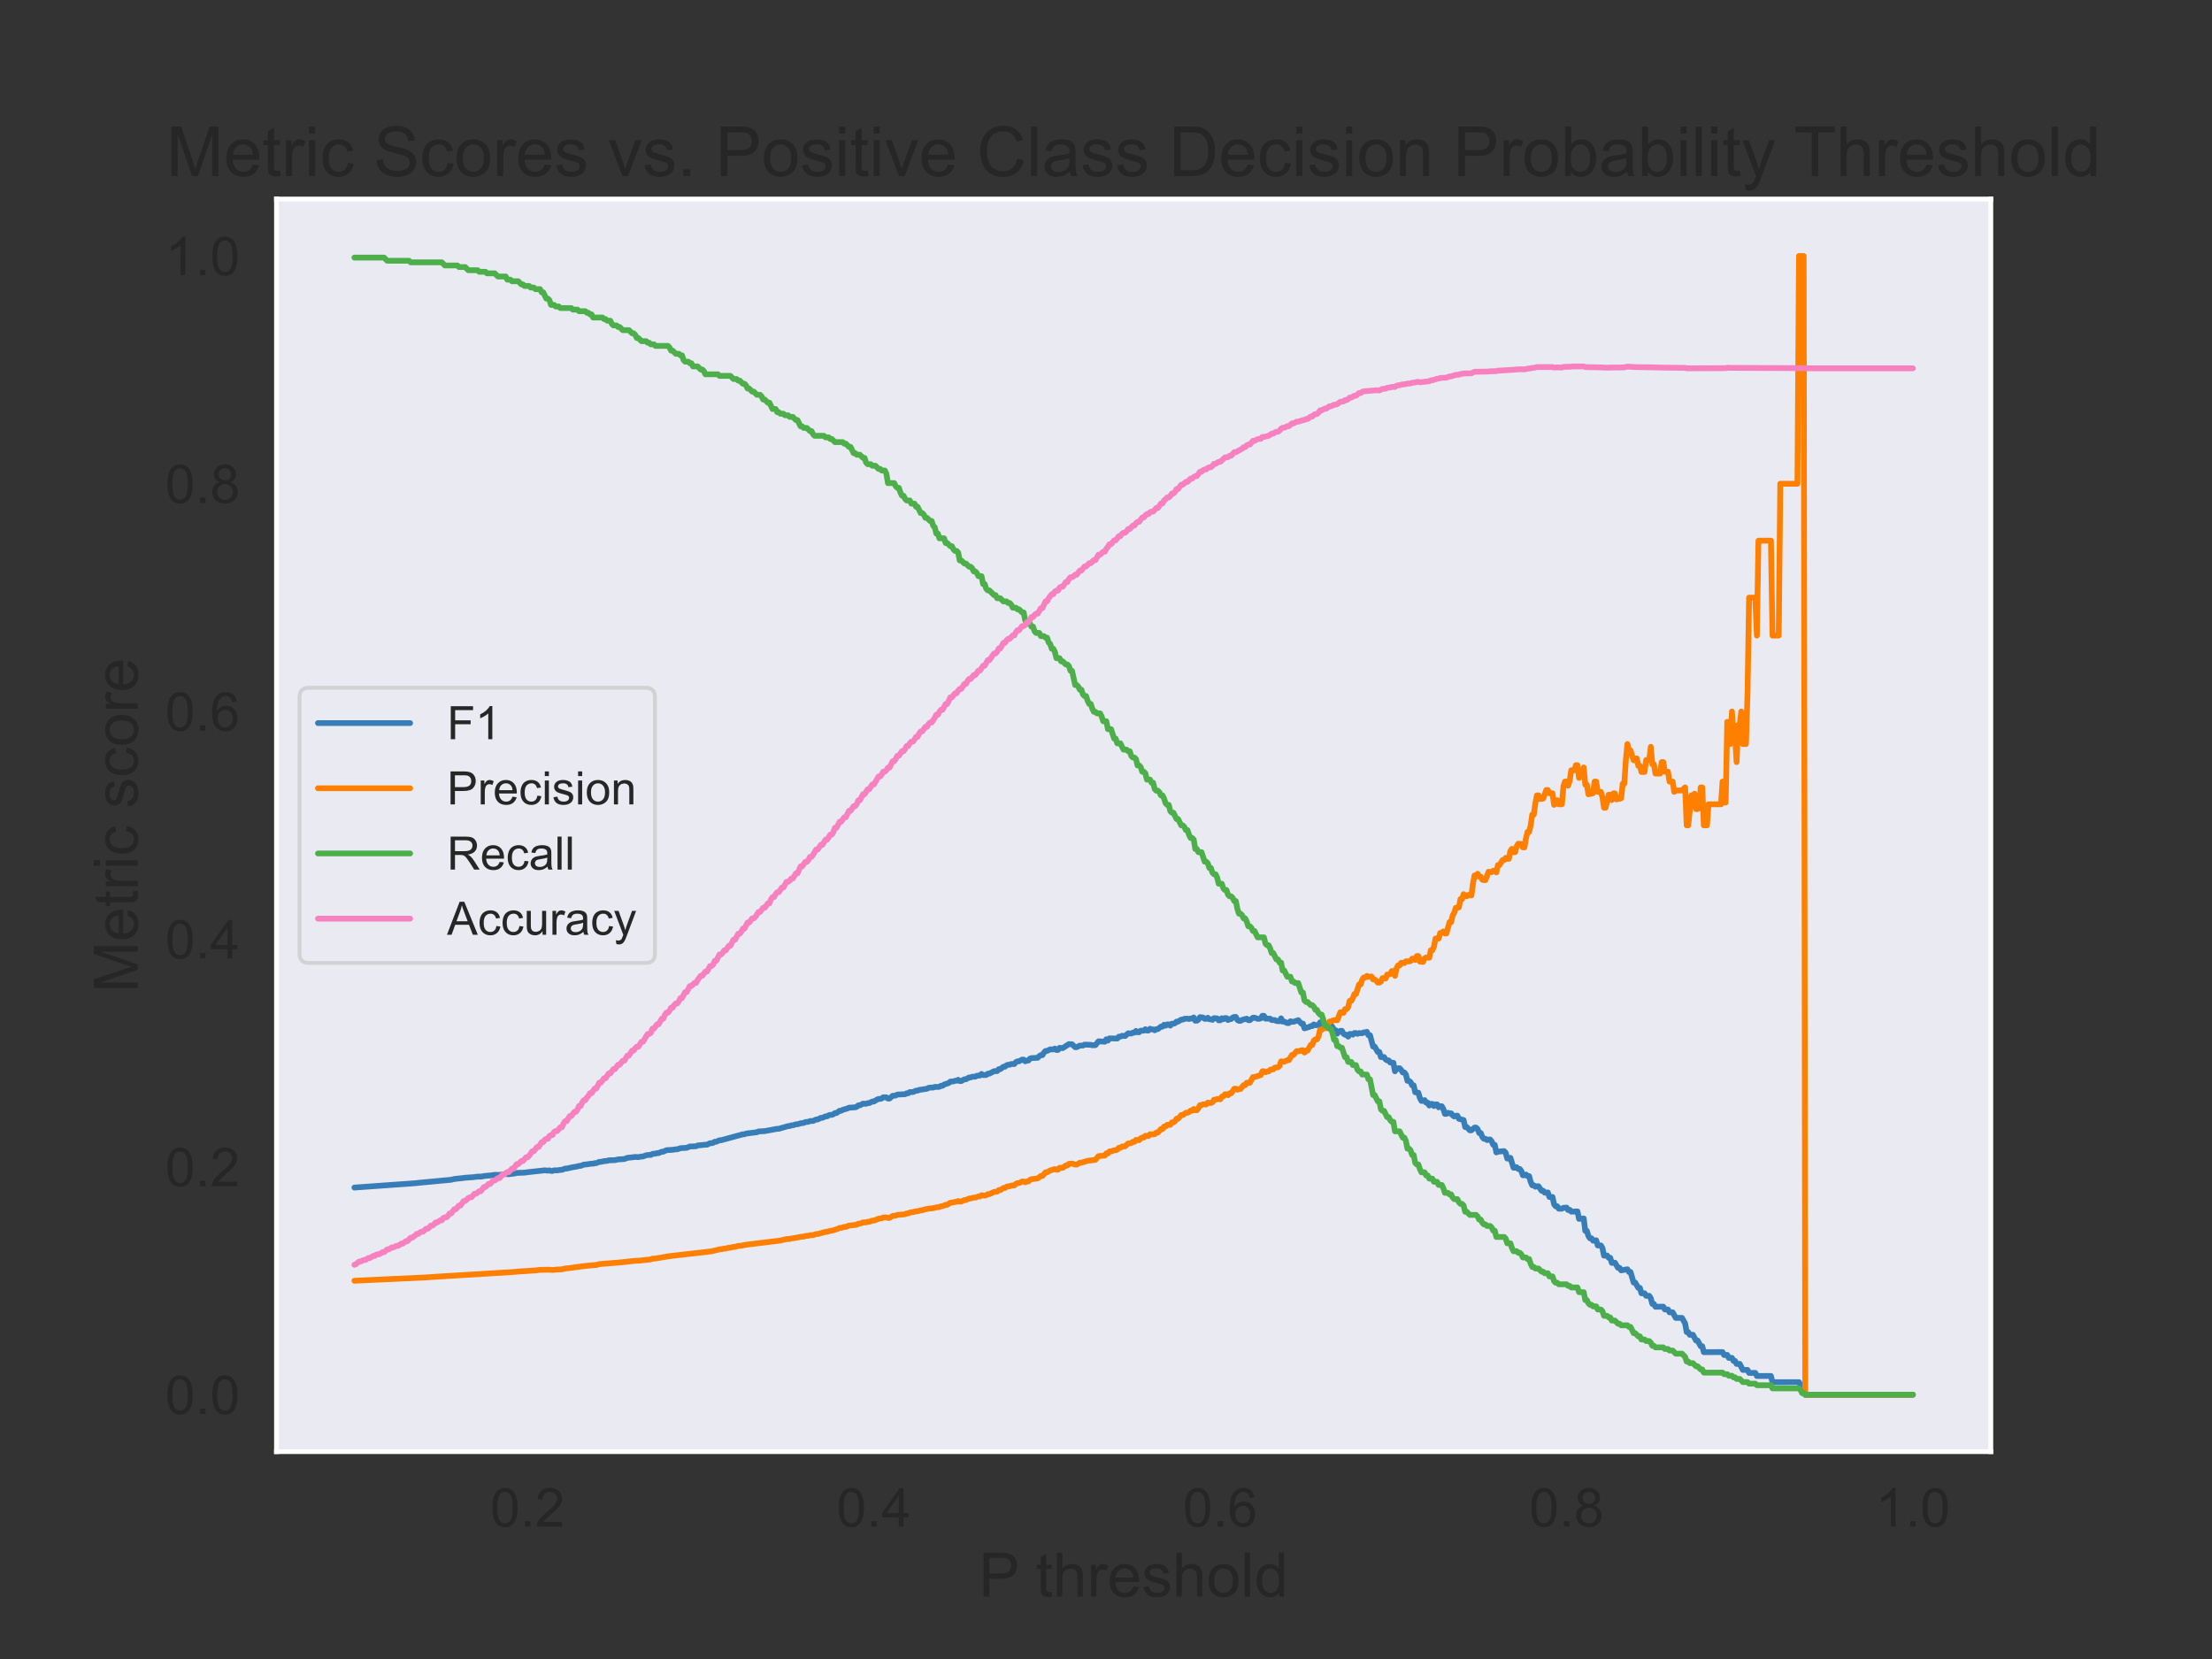 <?xml version="1.0" encoding="utf-8" standalone="no"?>
<!DOCTYPE svg PUBLIC "-//W3C//DTD SVG 1.1//EN"
  "http://www.w3.org/Graphics/SVG/1.1/DTD/svg11.dtd">
<!-- Created with matplotlib (https://matplotlib.org/) -->
<svg height="432pt" version="1.1" viewBox="0 0 576 432" width="576pt" xmlns="http://www.w3.org/2000/svg" xmlns:xlink="http://www.w3.org/1999/xlink">
 <rect x="0" y="0" width="576" height="432" fill="#333333" stroke="none"/>
 <defs>
  <style type="text/css">
*{stroke-linecap:butt;stroke-linejoin:round;}
  </style>
 </defs>
 <g id="figure_1">
  <g id="patch_1">
   <path d="M 0 432 
L 576 432 
L 576 0 
L 0 0 
z
" style="fill:none;"/>
  </g>
  <g id="axes_1">
   <g id="patch_2">
    <path d="M 72 378 
L 518.4 378 
L 518.4 51.84 
L 72 51.84 
z
" style="fill:#eaeaf2;"/>
   </g>
   <g id="matplotlib.axis_1">
    <g id="xtick_1">
     <g id="text_1">
      <!-- 0.2 -->
      <defs>
       <path d="M 4.156 35.297 
Q 4.156 48 6.766 55.734 
Q 9.375 63.484 14.516 67.672 
Q 19.672 71.875 27.484 71.875 
Q 33.25 71.875 37.594 69.547 
Q 41.938 67.234 44.766 62.859 
Q 47.609 58.5 49.219 52.219 
Q 50.828 45.953 50.828 35.297 
Q 50.828 22.703 48.234 14.969 
Q 45.656 7.234 40.5 3 
Q 35.359 -1.219 27.484 -1.219 
Q 17.141 -1.219 11.234 6.203 
Q 4.156 15.141 4.156 35.297 
z
M 13.188 35.297 
Q 13.188 17.672 17.312 11.828 
Q 21.438 6 27.484 6 
Q 33.547 6 37.672 11.859 
Q 41.797 17.719 41.797 35.297 
Q 41.797 52.984 37.672 58.781 
Q 33.547 64.594 27.391 64.594 
Q 21.344 64.594 17.719 59.469 
Q 13.188 52.938 13.188 35.297 
z
" id="ArialMT-48"/>
       <path d="M 9.078 0 
L 9.078 10.016 
L 19.094 10.016 
L 19.094 0 
z
" id="ArialMT-46"/>
       <path d="M 50.344 8.453 
L 50.344 0 
L 3.031 0 
Q 2.938 3.172 4.047 6.109 
Q 5.859 10.938 9.828 15.625 
Q 13.812 20.312 21.344 26.469 
Q 33.016 36.031 37.109 41.625 
Q 41.219 47.219 41.219 52.203 
Q 41.219 57.422 37.469 61 
Q 33.734 64.594 27.734 64.594 
Q 21.391 64.594 17.578 60.781 
Q 13.766 56.984 13.719 50.25 
L 4.688 51.172 
Q 5.609 61.281 11.656 66.578 
Q 17.719 71.875 27.938 71.875 
Q 38.234 71.875 44.234 66.156 
Q 50.25 60.453 50.25 52 
Q 50.25 47.703 48.484 43.547 
Q 46.734 39.406 42.656 34.812 
Q 38.578 30.219 29.109 22.219 
Q 21.188 15.578 18.938 13.203 
Q 16.703 10.844 15.234 8.453 
z
" id="ArialMT-50"/>
      </defs>
      <g style="fill:#262626;" transform="translate(127.652 397.521)scale(0.14 -0.14)">
       <use xlink:href="#ArialMT-48"/>
       <use x="55.615" xlink:href="#ArialMT-46"/>
       <use x="83.398" xlink:href="#ArialMT-50"/>
      </g>
     </g>
    </g>
    <g id="xtick_2">
     <g id="text_2">
      <!-- 0.4 -->
      <defs>
       <path d="M 32.328 0 
L 32.328 17.141 
L 1.266 17.141 
L 1.266 25.203 
L 33.938 71.578 
L 41.109 71.578 
L 41.109 25.203 
L 50.781 25.203 
L 50.781 17.141 
L 41.109 17.141 
L 41.109 0 
z
M 32.328 25.203 
L 32.328 57.469 
L 9.906 25.203 
z
" id="ArialMT-52"/>
      </defs>
      <g style="fill:#262626;" transform="translate(217.834 397.521)scale(0.14 -0.14)">
       <use xlink:href="#ArialMT-48"/>
       <use x="55.615" xlink:href="#ArialMT-46"/>
       <use x="83.398" xlink:href="#ArialMT-52"/>
      </g>
     </g>
    </g>
    <g id="xtick_3">
     <g id="text_3">
      <!-- 0.6 -->
      <defs>
       <path d="M 49.75 54.047 
L 41.016 53.375 
Q 39.844 58.547 37.703 60.891 
Q 34.125 64.656 28.906 64.656 
Q 24.703 64.656 21.531 62.312 
Q 17.391 59.281 14.984 53.469 
Q 12.594 47.656 12.5 36.922 
Q 15.672 41.75 20.266 44.094 
Q 24.859 46.438 29.891 46.438 
Q 38.672 46.438 44.844 39.969 
Q 51.031 33.5 51.031 23.25 
Q 51.031 16.5 48.125 10.719 
Q 45.219 4.938 40.141 1.859 
Q 35.062 -1.219 28.609 -1.219 
Q 17.625 -1.219 10.688 6.859 
Q 3.766 14.938 3.766 33.5 
Q 3.766 54.25 11.422 63.672 
Q 18.109 71.875 29.438 71.875 
Q 37.891 71.875 43.281 67.141 
Q 48.688 62.406 49.75 54.047 
z
M 13.875 23.188 
Q 13.875 18.656 15.797 14.5 
Q 17.719 10.359 21.188 8.172 
Q 24.656 6 28.469 6 
Q 34.031 6 38.031 10.484 
Q 42.047 14.984 42.047 22.703 
Q 42.047 30.125 38.078 34.391 
Q 34.125 38.672 28.125 38.672 
Q 22.172 38.672 18.016 34.391 
Q 13.875 30.125 13.875 23.188 
z
" id="ArialMT-54"/>
      </defs>
      <g style="fill:#262626;" transform="translate(308.015 397.521)scale(0.14 -0.14)">
       <use xlink:href="#ArialMT-48"/>
       <use x="55.615" xlink:href="#ArialMT-46"/>
       <use x="83.398" xlink:href="#ArialMT-54"/>
      </g>
     </g>
    </g>
    <g id="xtick_4">
     <g id="text_4">
      <!-- 0.8 -->
      <defs>
       <path d="M 17.672 38.812 
Q 12.203 40.828 9.562 44.531 
Q 6.938 48.25 6.938 53.422 
Q 6.938 61.234 12.547 66.547 
Q 18.172 71.875 27.484 71.875 
Q 36.859 71.875 42.578 66.422 
Q 48.297 60.984 48.297 53.172 
Q 48.297 48.188 45.672 44.5 
Q 43.062 40.828 37.75 38.812 
Q 44.344 36.672 47.781 31.875 
Q 51.219 27.094 51.219 20.453 
Q 51.219 11.281 44.719 5.031 
Q 38.234 -1.219 27.641 -1.219 
Q 17.047 -1.219 10.547 5.047 
Q 4.047 11.328 4.047 20.703 
Q 4.047 27.688 7.594 32.391 
Q 11.141 37.109 17.672 38.812 
z
M 15.922 53.719 
Q 15.922 48.641 19.188 45.406 
Q 22.469 42.188 27.688 42.188 
Q 32.766 42.188 36.016 45.375 
Q 39.266 48.578 39.266 53.219 
Q 39.266 58.062 35.906 61.359 
Q 32.562 64.656 27.594 64.656 
Q 22.562 64.656 19.234 61.422 
Q 15.922 58.203 15.922 53.719 
z
M 13.094 20.656 
Q 13.094 16.891 14.875 13.375 
Q 16.656 9.859 20.172 7.922 
Q 23.688 6 27.734 6 
Q 34.031 6 38.125 10.047 
Q 42.234 14.109 42.234 20.359 
Q 42.234 26.703 38.016 30.859 
Q 33.797 35.016 27.438 35.016 
Q 21.234 35.016 17.156 30.906 
Q 13.094 26.812 13.094 20.656 
z
" id="ArialMT-56"/>
      </defs>
      <g style="fill:#262626;" transform="translate(398.197 397.521)scale(0.14 -0.14)">
       <use xlink:href="#ArialMT-48"/>
       <use x="55.615" xlink:href="#ArialMT-46"/>
       <use x="83.398" xlink:href="#ArialMT-56"/>
      </g>
     </g>
    </g>
    <g id="xtick_5">
     <g id="text_5">
      <!-- 1.0 -->
      <defs>
       <path d="M 37.25 0 
L 28.469 0 
L 28.469 56 
Q 25.297 52.984 20.141 49.953 
Q 14.984 46.922 10.891 45.406 
L 10.891 53.906 
Q 18.266 57.375 23.781 62.297 
Q 29.297 67.234 31.594 71.875 
L 37.25 71.875 
z
" id="ArialMT-49"/>
      </defs>
      <g style="fill:#262626;" transform="translate(488.379 397.521)scale(0.14 -0.14)">
       <use xlink:href="#ArialMT-49"/>
       <use x="55.615" xlink:href="#ArialMT-46"/>
       <use x="83.398" xlink:href="#ArialMT-48"/>
      </g>
     </g>
    </g>
    <g id="text_6">
     <!-- P threshold -->
     <defs>
      <path d="M 7.719 0 
L 7.719 71.578 
L 34.719 71.578 
Q 41.844 71.578 45.609 70.906 
Q 50.875 70.016 54.438 67.547 
Q 58.016 65.094 60.188 60.641 
Q 62.359 56.203 62.359 50.875 
Q 62.359 41.75 56.547 35.422 
Q 50.734 29.109 35.547 29.109 
L 17.188 29.109 
L 17.188 0 
z
M 17.188 37.547 
L 35.688 37.547 
Q 44.875 37.547 48.734 40.969 
Q 52.594 44.391 52.594 50.594 
Q 52.594 55.078 50.312 58.266 
Q 48.047 61.469 44.344 62.5 
Q 41.938 63.141 35.5 63.141 
L 17.188 63.141 
z
" id="ArialMT-80"/>
      <path id="ArialMT-32"/>
      <path d="M 25.781 7.859 
L 27.047 0.094 
Q 23.344 -0.688 20.406 -0.688 
Q 15.625 -0.688 12.984 0.828 
Q 10.359 2.344 9.281 4.812 
Q 8.203 7.281 8.203 15.188 
L 8.203 45.016 
L 1.766 45.016 
L 1.766 51.859 
L 8.203 51.859 
L 8.203 64.703 
L 16.938 69.969 
L 16.938 51.859 
L 25.781 51.859 
L 25.781 45.016 
L 16.938 45.016 
L 16.938 14.703 
Q 16.938 10.938 17.406 9.859 
Q 17.875 8.797 18.922 8.156 
Q 19.969 7.516 21.922 7.516 
Q 23.391 7.516 25.781 7.859 
z
" id="ArialMT-116"/>
      <path d="M 6.594 0 
L 6.594 71.578 
L 15.375 71.578 
L 15.375 45.906 
Q 21.531 53.031 30.906 53.031 
Q 36.672 53.031 40.922 50.75 
Q 45.172 48.484 47 44.484 
Q 48.828 40.484 48.828 32.859 
L 48.828 0 
L 40.047 0 
L 40.047 32.859 
Q 40.047 39.453 37.188 42.453 
Q 34.328 45.453 29.109 45.453 
Q 25.203 45.453 21.75 43.422 
Q 18.312 41.406 16.844 37.938 
Q 15.375 34.469 15.375 28.375 
L 15.375 0 
z
" id="ArialMT-104"/>
      <path d="M 6.5 0 
L 6.5 51.859 
L 14.406 51.859 
L 14.406 44 
Q 17.438 49.516 20 51.266 
Q 22.562 53.031 25.641 53.031 
Q 30.078 53.031 34.672 50.203 
L 31.641 42.047 
Q 28.422 43.953 25.203 43.953 
Q 22.312 43.953 20.016 42.219 
Q 17.719 40.484 16.75 37.406 
Q 15.281 32.719 15.281 27.156 
L 15.281 0 
z
" id="ArialMT-114"/>
      <path d="M 42.094 16.703 
L 51.172 15.578 
Q 49.031 7.625 43.219 3.219 
Q 37.406 -1.172 28.375 -1.172 
Q 17 -1.172 10.328 5.828 
Q 3.656 12.844 3.656 25.484 
Q 3.656 38.578 10.391 45.797 
Q 17.141 53.031 27.875 53.031 
Q 38.281 53.031 44.875 45.953 
Q 51.469 38.875 51.469 26.031 
Q 51.469 25.25 51.422 23.688 
L 12.75 23.688 
Q 13.234 15.141 17.578 10.594 
Q 21.922 6.062 28.422 6.062 
Q 33.25 6.062 36.672 8.594 
Q 40.094 11.141 42.094 16.703 
z
M 13.234 30.906 
L 42.188 30.906 
Q 41.609 37.453 38.875 40.719 
Q 34.672 45.797 27.984 45.797 
Q 21.922 45.797 17.797 41.75 
Q 13.672 37.703 13.234 30.906 
z
" id="ArialMT-101"/>
      <path d="M 3.078 15.484 
L 11.766 16.844 
Q 12.5 11.625 15.844 8.844 
Q 19.188 6.062 25.203 6.062 
Q 31.25 6.062 34.172 8.516 
Q 37.109 10.984 37.109 14.312 
Q 37.109 17.281 34.516 19 
Q 32.719 20.172 25.531 21.969 
Q 15.875 24.422 12.141 26.203 
Q 8.406 27.984 6.469 31.125 
Q 4.547 34.281 4.547 38.094 
Q 4.547 41.547 6.125 44.5 
Q 7.719 47.469 10.453 49.422 
Q 12.5 50.922 16.031 51.969 
Q 19.578 53.031 23.641 53.031 
Q 29.734 53.031 34.344 51.266 
Q 38.969 49.516 41.156 46.5 
Q 43.359 43.5 44.188 38.484 
L 35.594 37.312 
Q 35.016 41.312 32.203 43.547 
Q 29.391 45.797 24.266 45.797 
Q 18.219 45.797 15.625 43.797 
Q 13.031 41.797 13.031 39.109 
Q 13.031 37.406 14.109 36.031 
Q 15.188 34.625 17.484 33.688 
Q 18.797 33.203 25.25 31.453 
Q 34.578 28.953 38.25 27.359 
Q 41.938 25.781 44.031 22.75 
Q 46.141 19.734 46.141 15.234 
Q 46.141 10.844 43.578 6.953 
Q 41.016 3.078 36.172 0.953 
Q 31.344 -1.172 25.25 -1.172 
Q 15.141 -1.172 9.844 3.031 
Q 4.547 7.234 3.078 15.484 
z
" id="ArialMT-115"/>
      <path d="M 3.328 25.922 
Q 3.328 40.328 11.328 47.266 
Q 18.016 53.031 27.641 53.031 
Q 38.328 53.031 45.109 46.016 
Q 51.906 39.016 51.906 26.656 
Q 51.906 16.656 48.906 10.906 
Q 45.906 5.172 40.156 2 
Q 34.422 -1.172 27.641 -1.172 
Q 16.75 -1.172 10.031 5.812 
Q 3.328 12.797 3.328 25.922 
z
M 12.359 25.922 
Q 12.359 15.969 16.703 11.016 
Q 21.047 6.062 27.641 6.062 
Q 34.188 6.062 38.531 11.031 
Q 42.875 16.016 42.875 26.219 
Q 42.875 35.844 38.5 40.797 
Q 34.125 45.75 27.641 45.75 
Q 21.047 45.75 16.703 40.812 
Q 12.359 35.891 12.359 25.922 
z
" id="ArialMT-111"/>
      <path d="M 6.391 0 
L 6.391 71.578 
L 15.188 71.578 
L 15.188 0 
z
" id="ArialMT-108"/>
      <path d="M 40.234 0 
L 40.234 6.547 
Q 35.297 -1.172 25.734 -1.172 
Q 19.531 -1.172 14.328 2.25 
Q 9.125 5.672 6.266 11.797 
Q 3.422 17.922 3.422 25.875 
Q 3.422 33.641 6 39.969 
Q 8.594 46.297 13.766 49.656 
Q 18.953 53.031 25.344 53.031 
Q 30.031 53.031 33.688 51.047 
Q 37.359 49.078 39.656 45.906 
L 39.656 71.578 
L 48.391 71.578 
L 48.391 0 
z
M 12.453 25.875 
Q 12.453 15.922 16.641 10.984 
Q 20.844 6.062 26.562 6.062 
Q 32.328 6.062 36.344 10.766 
Q 40.375 15.484 40.375 25.141 
Q 40.375 35.797 36.266 40.766 
Q 32.172 45.75 26.172 45.75 
Q 20.312 45.75 16.375 40.969 
Q 12.453 36.188 12.453 25.875 
z
" id="ArialMT-100"/>
     </defs>
     <g style="fill:#262626;" transform="translate(254.874 415.756)scale(0.16 -0.16)">
      <use xlink:href="#ArialMT-80"/>
      <use x="64.949" xlink:href="#ArialMT-32"/>
      <use x="92.732" xlink:href="#ArialMT-116"/>
      <use x="120.516" xlink:href="#ArialMT-104"/>
      <use x="176.131" xlink:href="#ArialMT-114"/>
      <use x="209.432" xlink:href="#ArialMT-101"/>
      <use x="265.047" xlink:href="#ArialMT-115"/>
      <use x="315.047" xlink:href="#ArialMT-104"/>
      <use x="370.662" xlink:href="#ArialMT-111"/>
      <use x="426.277" xlink:href="#ArialMT-108"/>
      <use x="448.494" xlink:href="#ArialMT-100"/>
     </g>
    </g>
   </g>
   <g id="matplotlib.axis_2">
    <g id="ytick_1">
     <g id="text_7">
      <!-- 0.0 -->
      <g style="fill:#262626;" transform="translate(43.04 368.185)scale(0.14 -0.14)">
       <use xlink:href="#ArialMT-48"/>
       <use x="55.615" xlink:href="#ArialMT-46"/>
       <use x="83.398" xlink:href="#ArialMT-48"/>
      </g>
     </g>
    </g>
    <g id="ytick_2">
     <g id="text_8">
      <!-- 0.2 -->
      <g style="fill:#262626;" transform="translate(43.04 308.883)scale(0.14 -0.14)">
       <use xlink:href="#ArialMT-48"/>
       <use x="55.615" xlink:href="#ArialMT-46"/>
       <use x="83.398" xlink:href="#ArialMT-50"/>
      </g>
     </g>
    </g>
    <g id="ytick_3">
     <g id="text_9">
      <!-- 0.4 -->
      <g style="fill:#262626;" transform="translate(43.04 249.581)scale(0.14 -0.14)">
       <use xlink:href="#ArialMT-48"/>
       <use x="55.615" xlink:href="#ArialMT-46"/>
       <use x="83.398" xlink:href="#ArialMT-52"/>
      </g>
     </g>
    </g>
    <g id="ytick_4">
     <g id="text_10">
      <!-- 0.6 -->
      <g style="fill:#262626;" transform="translate(43.04 190.28)scale(0.14 -0.14)">
       <use xlink:href="#ArialMT-48"/>
       <use x="55.615" xlink:href="#ArialMT-46"/>
       <use x="83.398" xlink:href="#ArialMT-54"/>
      </g>
     </g>
    </g>
    <g id="ytick_5">
     <g id="text_11">
      <!-- 0.8 -->
      <g style="fill:#262626;" transform="translate(43.04 130.978)scale(0.14 -0.14)">
       <use xlink:href="#ArialMT-48"/>
       <use x="55.615" xlink:href="#ArialMT-46"/>
       <use x="83.398" xlink:href="#ArialMT-56"/>
      </g>
     </g>
    </g>
    <g id="ytick_6">
     <g id="text_12">
      <!-- 1.0 -->
      <g style="fill:#262626;" transform="translate(43.04 71.676)scale(0.14 -0.14)">
       <use xlink:href="#ArialMT-49"/>
       <use x="55.615" xlink:href="#ArialMT-46"/>
       <use x="83.398" xlink:href="#ArialMT-48"/>
      </g>
     </g>
    </g>
    <g id="text_13">
     <!-- Metric score -->
     <defs>
      <path d="M 7.422 0 
L 7.422 71.578 
L 21.688 71.578 
L 38.625 20.906 
Q 40.969 13.812 42.047 10.297 
Q 43.266 14.203 45.844 21.781 
L 62.984 71.578 
L 75.734 71.578 
L 75.734 0 
L 66.609 0 
L 66.609 59.906 
L 45.797 0 
L 37.25 0 
L 16.547 60.938 
L 16.547 0 
z
" id="ArialMT-77"/>
      <path d="M 6.641 61.469 
L 6.641 71.578 
L 15.438 71.578 
L 15.438 61.469 
z
M 6.641 0 
L 6.641 51.859 
L 15.438 51.859 
L 15.438 0 
z
" id="ArialMT-105"/>
      <path d="M 40.438 19 
L 49.078 17.875 
Q 47.656 8.938 41.812 3.875 
Q 35.984 -1.172 27.484 -1.172 
Q 16.844 -1.172 10.375 5.781 
Q 3.906 12.75 3.906 25.734 
Q 3.906 34.125 6.688 40.422 
Q 9.469 46.734 15.156 49.875 
Q 20.844 53.031 27.547 53.031 
Q 35.984 53.031 41.359 48.75 
Q 46.734 44.484 48.25 36.625 
L 39.703 35.297 
Q 38.484 40.531 35.375 43.156 
Q 32.281 45.797 27.875 45.797 
Q 21.234 45.797 17.078 41.031 
Q 12.938 36.281 12.938 25.984 
Q 12.938 15.531 16.938 10.797 
Q 20.953 6.062 27.391 6.062 
Q 32.562 6.062 36.031 9.234 
Q 39.5 12.406 40.438 19 
z
" id="ArialMT-99"/>
     </defs>
     <g style="fill:#262626;" transform="translate(35.86 258.48)rotate(-90)scale(0.16 -0.16)">
      <use xlink:href="#ArialMT-77"/>
      <use x="83.301" xlink:href="#ArialMT-101"/>
      <use x="138.916" xlink:href="#ArialMT-116"/>
      <use x="166.699" xlink:href="#ArialMT-114"/>
      <use x="200" xlink:href="#ArialMT-105"/>
      <use x="222.217" xlink:href="#ArialMT-99"/>
      <use x="272.217" xlink:href="#ArialMT-32"/>
      <use x="300" xlink:href="#ArialMT-115"/>
      <use x="350" xlink:href="#ArialMT-99"/>
      <use x="400" xlink:href="#ArialMT-111"/>
      <use x="455.615" xlink:href="#ArialMT-114"/>
      <use x="488.916" xlink:href="#ArialMT-101"/>
     </g>
    </g>
   </g>
   <g id="line2d_1">
    <path clip-path="url(#pa7e5cf1559)" d="M 92.291 309.237 
L 108.134 308.106 
L 109.352 307.971 
L 117.477 307.21 
L 118.289 307.01 
L 119.102 306.914 
L 120.32 306.791 
L 121.133 306.678 
L 123.164 306.542 
L 124.383 306.382 
L 125.195 306.393 
L 126.414 306.186 
L 127.632 306.096 
L 128.851 305.926 
L 130.07 305.939 
L 131.288 305.752 
L 131.695 305.689 
L 132.507 305.765 
L 133.32 305.657 
L 134.132 305.546 
L 134.538 305.427 
L 136.569 305.353 
L 137.788 305.192 
L 141.85 304.753 
L 142.663 304.838 
L 143.069 304.757 
L 143.475 304.91 
L 143.881 304.91 
L 144.288 304.744 
L 145.1 304.762 
L 145.913 304.629 
L 146.319 304.629 
L 147.131 304.3 
L 147.537 304.3 
L 148.756 304.019 
L 150.381 303.726 
L 150.787 303.595 
L 151.193 303.595 
L 152.006 303.271 
L 152.818 303.191 
L 154.037 303.012 
L 154.443 303.027 
L 154.849 302.884 
L 155.256 302.884 
L 156.068 302.541 
L 156.474 302.541 
L 157.287 302.357 
L 158.099 302.29 
L 158.505 302.143 
L 160.13 302.098 
L 160.943 301.909 
L 162.568 301.809 
L 163.38 301.497 
L 164.193 301.417 
L 165.411 301.266 
L 166.224 301.315 
L 167.036 301.152 
L 167.442 301.152 
L 168.255 300.82 
L 169.067 300.737 
L 169.474 300.742 
L 169.88 300.474 
L 170.692 300.389 
L 171.098 300.269 
L 171.505 300.269 
L 172.317 299.905 
L 172.723 299.905 
L 173.536 299.507 
L 175.161 299.403 
L 175.973 299.274 
L 176.379 299.274 
L 177.192 298.983 
L 178.817 298.887 
L 179.629 298.546 
L 181.254 298.485 
L 181.66 298.279 
L 183.691 298.077 
L 184.098 298.077 
L 184.91 297.677 
L 185.316 297.677 
L 185.723 297.565 
L 186.129 297.306 
L 186.535 297.306 
L 187.347 296.919 
L 187.754 296.919 
L 193.441 295.368 
L 193.847 295.368 
L 194.253 295.182 
L 197.097 294.828 
L 197.503 294.629 
L 199.128 294.54 
L 202.378 293.937 
L 202.784 293.937 
L 205.221 293.229 
L 205.628 293.222 
L 206.034 293.035 
L 206.44 293.035 
L 207.252 292.764 
L 207.659 292.764 
L 208.471 292.5 
L 209.284 292.409 
L 209.69 292.188 
L 210.502 292.11 
L 210.908 291.919 
L 211.721 291.9 
L 212.533 291.508 
L 212.94 291.508 
L 213.752 291.078 
L 214.158 291.078 
L 214.971 290.689 
L 215.377 290.689 
L 215.783 290.426 
L 216.189 290.31 
L 216.596 290.31 
L 217.002 290.149 
L 217.408 289.837 
L 217.814 289.837 
L 218.627 289.246 
L 219.033 289.246 
L 219.439 289.001 
L 220.658 288.645 
L 221.064 288.441 
L 222.689 288.342 
L 223.095 288.214 
L 223.501 287.831 
L 223.908 287.831 
L 224.72 287.389 
L 225.533 287.429 
L 225.939 287.246 
L 226.345 287.246 
L 227.157 286.828 
L 227.564 286.828 
L 228.376 286.336 
L 228.782 286.161 
L 229.189 286.161 
L 229.595 286.036 
L 230.001 285.727 
L 230.813 285.749 
L 231.22 286.062 
L 231.626 286.062 
L 232.438 285.344 
L 233.251 285.278 
L 233.657 285.021 
L 235.688 284.932 
L 236.094 284.687 
L 236.501 284.687 
L 236.907 284.374 
L 237.719 284.375 
L 238.532 284.002 
L 238.938 284.002 
L 239.344 283.813 
L 241.375 283.513 
L 241.781 283.27 
L 242.594 283.181 
L 243 283.206 
L 243.406 283.017 
L 244.219 283.049 
L 244.625 282.993 
L 245.031 282.733 
L 245.438 282.733 
L 245.844 282.41 
L 247.062 282.007 
L 247.469 281.64 
L 248.281 281.589 
L 248.687 281.426 
L 249.094 281.426 
L 249.5 281.178 
L 249.906 281.501 
L 250.312 281.501 
L 251.125 281.04 
L 251.531 281.04 
L 252.343 280.571 
L 252.75 280.571 
L 253.156 280.376 
L 253.968 280.361 
L 254.374 280.12 
L 255.187 280.059 
L 255.593 279.653 
L 255.999 279.938 
L 256.812 279.924 
L 257.218 279.582 
L 257.624 279.582 
L 258.843 278.932 
L 259.655 278.911 
L 260.062 278.41 
L 260.468 278.41 
L 261.28 277.779 
L 261.686 277.779 
L 262.093 277.386 
L 262.499 277.26 
L 262.905 277.26 
L 263.311 277.058 
L 264.124 277.077 
L 264.53 276.573 
L 264.936 276.366 
L 265.343 276.366 
L 266.155 275.919 
L 266.561 275.919 
L 266.967 276.361 
L 267.374 276.17 
L 267.78 276.17 
L 268.186 275.671 
L 268.592 275.527 
L 270.217 275.448 
L 270.623 275.016 
L 271.03 274.755 
L 271.436 274.755 
L 271.842 274.092 
L 272.248 273.662 
L 272.655 273.662 
L 273.467 273.249 
L 274.279 273.271 
L 274.686 273.045 
L 275.092 273.405 
L 275.498 273.405 
L 275.904 272.849 
L 276.717 272.941 
L 278.342 271.88 
L 279.154 271.926 
L 279.967 272.683 
L 280.373 272.683 
L 281.185 272.269 
L 281.998 272.256 
L 282.404 272.02 
L 284.029 272.069 
L 284.435 272.182 
L 285.248 272.151 
L 286.06 271.154 
L 287.685 271.262 
L 288.091 270.624 
L 288.497 270.966 
L 288.904 270.385 
L 290.935 270.438 
L 291.341 269.944 
L 291.747 269.944 
L 292.153 269.72 
L 292.966 269.78 
L 293.778 269.067 
L 294.591 269.137 
L 294.997 268.889 
L 295.403 268.889 
L 295.809 268.451 
L 296.216 268.793 
L 296.622 268.793 
L 297.028 268.387 
L 297.84 268.378 
L 298.247 268.002 
L 298.653 268.35 
L 299.059 268.35 
L 299.465 267.881 
L 299.872 268.056 
L 300.278 268.056 
L 300.684 268.292 
L 301.09 267.983 
L 301.496 267.983 
L 302.309 267.323 
L 302.715 267.323 
L 303.121 266.844 
L 303.528 267.072 
L 303.934 266.745 
L 304.34 266.745 
L 304.746 267.066 
L 305.152 266.564 
L 305.559 266.564 
L 305.965 266.447 
L 306.371 266.024 
L 306.777 266.024 
L 307.59 265.511 
L 307.996 265.511 
L 308.402 265.29 
L 309.215 265.25 
L 309.621 265.349 
L 310.027 265.217 
L 310.433 265.217 
L 310.84 264.943 
L 311.246 265.792 
L 311.652 265.792 
L 312.058 265.521 
L 312.465 264.862 
L 313.277 264.962 
L 313.683 265.303 
L 314.089 265.303 
L 314.496 265.018 
L 314.902 265.411 
L 315.308 265.411 
L 315.714 265.567 
L 316.121 265.13 
L 316.933 265.185 
L 317.339 265.692 
L 317.745 265.692 
L 318.152 265.145 
L 318.558 265.404 
L 318.964 265.104 
L 319.37 265.104 
L 319.777 265.62 
L 320.183 265.37 
L 320.589 265.37 
L 320.995 264.962 
L 321.401 264.81 
L 321.808 264.81 
L 322.214 265.605 
L 322.62 265.828 
L 323.026 265.828 
L 323.433 265.569 
L 324.651 265.263 
L 325.057 265.652 
L 325.464 265.652 
L 326.276 265.006 
L 326.682 265.006 
L 327.495 265.294 
L 327.901 265.294 
L 328.307 265.183 
L 328.714 264.508 
L 329.12 264.508 
L 329.526 265.251 
L 330.745 265.261 
L 331.151 265.616 
L 331.963 265.625 
L 332.37 265.866 
L 333.182 265.935 
L 333.588 265.173 
L 333.994 266.024 
L 334.401 266.024 
L 335.213 266.407 
L 335.619 266.407 
L 336.026 265.928 
L 336.432 266.068 
L 336.838 266.068 
L 338.057 265.646 
L 338.869 266.549 
L 339.275 266.549 
L 339.682 267.773 
L 340.9 267.427 
L 341.306 267.188 
L 341.713 267.188 
L 342.119 266.755 
L 342.525 266.967 
L 343.338 266.923 
L 343.744 266.216 
L 344.15 266.216 
L 344.556 266.637 
L 344.962 267.408 
L 345.369 267.408 
L 345.775 267.087 
L 346.181 266.965 
L 346.587 266.965 
L 346.994 267.473 
L 347.4 268.275 
L 347.806 268.275 
L 348.212 269.159 
L 348.619 268.617 
L 349.025 268.429 
L 349.431 268.429 
L 349.837 269.175 
L 350.243 269.448 
L 350.65 269.448 
L 351.056 269.935 
L 351.462 269.235 
L 351.868 269.235 
L 352.275 269.422 
L 352.681 268.995 
L 353.087 268.995 
L 353.493 269.204 
L 353.899 269.008 
L 354.712 269.052 
L 355.118 268.831 
L 355.524 268.831 
L 355.931 268.683 
L 356.337 269.565 
L 356.743 269.565 
L 357.555 272.528 
L 357.962 272.528 
L 358.774 273.934 
L 359.18 273.934 
L 359.587 275.266 
L 360.399 275.248 
L 360.805 275.865 
L 361.211 276.126 
L 361.618 276.126 
L 362.024 276.682 
L 362.836 276.745 
L 363.243 278.962 
L 363.649 278.385 
L 364.055 278.167 
L 364.461 278.167 
L 364.867 278.604 
L 365.274 279.267 
L 365.68 279.267 
L 366.086 279.789 
L 366.492 281.451 
L 366.899 281.451 
L 367.305 281.759 
L 367.711 282.622 
L 368.117 282.622 
L 368.524 284.427 
L 369.336 284.536 
L 369.742 285.942 
L 370.148 286.674 
L 370.555 286.674 
L 370.961 286.463 
L 371.367 287.133 
L 371.773 287.133 
L 372.18 287.879 
L 372.586 287.458 
L 372.992 287.458 
L 373.398 288.003 
L 373.804 287.577 
L 374.211 287.577 
L 374.617 288.344 
L 375.023 288.059 
L 375.429 288.059 
L 375.836 288.763 
L 376.242 290.047 
L 376.648 290.047 
L 377.054 289.764 
L 377.46 289.913 
L 377.867 289.913 
L 378.273 290.429 
L 378.679 290.727 
L 379.085 290.512 
L 379.492 290.512 
L 379.898 291.329 
L 381.116 291.655 
L 381.523 293.478 
L 381.929 293.478 
L 382.741 294.331 
L 383.148 294.331 
L 383.96 293.623 
L 384.366 293.623 
L 384.772 294.02 
L 385.179 295.033 
L 385.585 295.033 
L 385.991 296.052 
L 386.397 296.529 
L 386.804 296.529 
L 387.21 296.871 
L 387.616 296.732 
L 388.022 296.732 
L 388.429 297.214 
L 388.835 298.118 
L 389.241 298.118 
L 389.647 300.088 
L 390.053 299.886 
L 390.866 299.818 
L 391.678 299.75 
L 392.085 300.182 
L 392.491 301.695 
L 392.897 301.695 
L 393.303 301.496 
L 394.116 304.068 
L 394.522 304.068 
L 394.928 303.938 
L 395.334 304.395 
L 395.741 304.395 
L 396.147 304.92 
L 396.553 306.04 
L 396.959 306.04 
L 397.365 305.849 
L 397.772 306.255 
L 398.178 306.255 
L 398.584 307.746 
L 398.99 308.652 
L 399.397 308.652 
L 399.803 309.018 
L 400.209 308.894 
L 400.615 308.894 
L 401.428 310.068 
L 401.834 310.068 
L 402.24 310.568 
L 403.053 310.507 
L 403.459 311.697 
L 404.271 311.697 
L 404.677 313.584 
L 405.084 314.102 
L 405.49 314.102 
L 405.896 314.737 
L 406.709 314.737 
L 407.115 314.51 
L 407.927 314.452 
L 408.333 315.092 
L 408.74 315.035 
L 409.146 315.509 
L 410.771 315.452 
L 411.177 317.395 
L 412.396 317.286 
L 412.802 320.511 
L 413.208 320.511 
L 413.614 321.834 
L 414.021 322.449 
L 414.427 322.449 
L 414.833 323.067 
L 415.646 322.97 
L 416.052 324.312 
L 416.864 324.312 
L 417.27 324.985 
L 417.677 326.971 
L 418.489 326.926 
L 418.895 327.521 
L 419.302 327.521 
L 419.708 328.85 
L 420.52 328.807 
L 421.333 330.148 
L 421.739 330.148 
L 422.145 330.801 
L 423.77 330.518 
L 424.176 331.22 
L 424.582 331.22 
L 425.395 333.973 
L 425.801 333.973 
L 426.614 335.365 
L 427.02 335.365 
L 427.426 336.768 
L 428.238 336.768 
L 428.645 337.424 
L 429.457 337.424 
L 429.863 338.085 
L 430.27 339.545 
L 430.676 339.545 
L 431.082 340.278 
L 433.113 340.249 
L 433.519 340.984 
L 434.332 340.984 
L 434.738 341.722 
L 435.551 341.722 
L 436.363 343.177 
L 437.988 343.177 
L 438.8 344.619 
L 439.207 346.874 
L 439.613 346.874 
L 440.019 347.589 
L 440.831 347.569 
L 441.644 349.074 
L 442.05 349.074 
L 442.863 350.557 
L 443.269 350.557 
L 443.675 352.105 
L 448.55 352.075 
L 448.956 352.854 
L 449.768 352.813 
L 450.175 353.597 
L 450.987 353.584 
L 451.393 354.371 
L 451.8 354.371 
L 452.206 355.161 
L 453.018 355.15 
L 453.831 356.729 
L 455.049 356.72 
L 455.456 357.504 
L 457.08 357.504 
L 457.487 358.307 
L 461.143 358.3 
L 461.549 359.916 
L 468.455 359.907 
L 468.861 360.721 
L 469.267 362.354 
L 469.673 362.354 
L 470.08 363.175 
L 498.109 363.175 
L 498.109 363.175 
" style="fill:none;stroke:#377eb8;stroke-linecap:round;stroke-width:1.5;"/>
   </g>
   <g id="line2d_2">
    <path clip-path="url(#pa7e5cf1559)" d="M 92.291 333.503 
L 110.571 332.657 
L 113.821 332.441 
L 133.32 331.249 
L 134.132 331.181 
L 134.944 331.107 
L 139.413 330.814 
L 140.632 330.667 
L 143.069 330.63 
L 143.881 330.709 
L 144.694 330.612 
L 146.319 330.524 
L 147.131 330.319 
L 147.944 330.24 
L 148.756 330.144 
L 151.6 329.748 
L 152.818 329.609 
L 154.037 329.492 
L 155.256 329.399 
L 156.068 329.184 
L 156.881 329.104 
L 161.349 328.749 
L 162.974 328.578 
L 163.786 328.476 
L 165.411 328.309 
L 166.63 328.257 
L 169.474 327.936 
L 169.88 327.766 
L 170.692 327.704 
L 174.348 327.096 
L 184.504 325.931 
L 185.316 325.822 
L 186.941 325.44 
L 187.347 325.32 
L 188.16 325.245 
L 188.566 325.124 
L 188.972 325.124 
L 189.785 324.896 
L 190.191 324.896 
L 191.003 324.684 
L 191.41 324.684 
L 192.222 324.431 
L 193.035 324.373 
L 194.253 324.128 
L 203.19 323.038 
L 204.815 322.644 
L 205.628 322.629 
L 206.034 322.503 
L 206.846 322.397 
L 208.471 322.078 
L 209.284 322.006 
L 209.69 321.856 
L 210.502 321.792 
L 210.908 321.651 
L 211.721 321.616 
L 212.533 321.337 
L 212.94 321.337 
L 214.971 320.766 
L 215.377 320.766 
L 216.189 320.494 
L 216.596 320.494 
L 218.22 319.957 
L 218.627 319.737 
L 219.033 319.737 
L 219.845 319.481 
L 220.252 319.481 
L 221.064 319.141 
L 221.876 319.059 
L 223.095 318.917 
L 223.501 318.65 
L 223.908 318.65 
L 224.72 318.313 
L 225.533 318.3 
L 225.939 318.156 
L 226.345 318.156 
L 227.157 317.848 
L 227.564 317.848 
L 228.782 317.348 
L 229.595 317.244 
L 230.001 317.025 
L 230.813 317.011 
L 231.22 317.141 
L 231.626 317.141 
L 232.438 316.629 
L 233.251 316.549 
L 233.657 316.349 
L 235.282 316.24 
L 235.688 316.17 
L 236.094 315.976 
L 236.501 315.976 
L 236.907 315.75 
L 238.125 315.541 
L 238.532 315.411 
L 238.938 315.411 
L 239.75 315.159 
L 240.157 315.159 
L 240.563 314.98 
L 241.781 314.731 
L 242.594 314.647 
L 243 314.608 
L 243.813 314.397 
L 244.625 314.296 
L 245.031 314.103 
L 245.438 314.103 
L 246.25 313.726 
L 246.656 313.726 
L 247.469 313.183 
L 248.281 313.102 
L 248.687 312.959 
L 249.094 312.959 
L 249.5 312.749 
L 249.906 312.885 
L 250.312 312.885 
L 251.125 312.49 
L 251.531 312.49 
L 252.343 312.086 
L 252.75 312.086 
L 253.562 311.856 
L 253.968 311.856 
L 254.781 311.552 
L 255.187 311.552 
L 255.593 311.238 
L 256.406 311.336 
L 256.812 311.25 
L 257.218 310.958 
L 257.624 310.958 
L 258.843 310.372 
L 259.655 310.301 
L 260.062 309.906 
L 260.468 309.906 
L 261.28 309.351 
L 261.686 309.351 
L 262.093 309.039 
L 262.499 308.91 
L 262.905 308.91 
L 263.311 308.72 
L 264.124 308.678 
L 264.53 308.274 
L 264.936 308.077 
L 265.343 308.077 
L 266.155 307.656 
L 266.561 307.656 
L 266.967 307.861 
L 267.374 307.643 
L 267.78 307.643 
L 268.186 307.236 
L 268.592 307.053 
L 269.405 306.962 
L 270.217 306.858 
L 271.03 306.217 
L 271.436 306.217 
L 272.248 305.272 
L 272.655 305.272 
L 273.467 304.781 
L 274.686 304.422 
L 275.092 304.575 
L 275.498 304.575 
L 275.904 304.1 
L 276.717 304.101 
L 277.529 303.486 
L 277.935 303.486 
L 278.342 303.066 
L 279.154 302.981 
L 279.967 303.26 
L 280.373 303.26 
L 281.185 302.765 
L 281.591 302.765 
L 283.216 302.267 
L 284.029 302.174 
L 285.248 302.008 
L 286.06 301.054 
L 286.872 300.98 
L 287.685 300.897 
L 288.091 300.31 
L 288.497 300.36 
L 288.904 299.819 
L 289.31 299.819 
L 290.122 299.528 
L 290.528 299.528 
L 290.935 299.361 
L 291.341 298.892 
L 291.747 298.892 
L 292.153 298.559 
L 292.966 298.496 
L 293.778 297.747 
L 294.184 297.747 
L 294.591 297.625 
L 294.997 297.32 
L 295.403 297.32 
L 295.809 296.826 
L 296.622 296.896 
L 297.028 296.426 
L 297.434 296.21 
L 297.84 296.21 
L 298.247 295.763 
L 299.059 295.825 
L 299.465 295.351 
L 300.278 295.381 
L 300.684 295.32 
L 301.09 294.928 
L 301.496 294.928 
L 302.309 294.007 
L 302.715 294.007 
L 303.121 293.342 
L 303.528 293.331 
L 303.934 292.899 
L 304.746 292.894 
L 305.152 292.266 
L 305.559 292.266 
L 305.965 291.958 
L 306.371 291.311 
L 306.777 291.311 
L 307.59 290.358 
L 307.996 290.358 
L 308.809 289.765 
L 309.215 289.765 
L 309.621 289.566 
L 310.027 289.204 
L 310.433 289.204 
L 310.84 288.783 
L 311.246 289.101 
L 311.652 289.101 
L 312.058 288.559 
L 312.465 287.787 
L 312.871 287.787 
L 313.277 287.55 
L 314.089 287.594 
L 314.496 287.129 
L 315.308 287.228 
L 315.714 287.035 
L 316.121 286.371 
L 316.527 286.371 
L 316.933 286.171 
L 317.745 286.258 
L 318.152 285.574 
L 318.558 285.477 
L 318.964 284.953 
L 319.37 284.953 
L 319.777 285.172 
L 320.183 284.701 
L 320.589 284.701 
L 321.401 283.512 
L 321.808 283.512 
L 322.214 283.762 
L 322.62 283.566 
L 323.026 283.566 
L 323.839 282.575 
L 324.245 282.575 
L 324.651 281.939 
L 325.464 281.935 
L 326.276 280.467 
L 326.682 280.467 
L 328.307 279.934 
L 328.714 278.956 
L 329.12 278.956 
L 329.526 279.213 
L 329.932 279.006 
L 330.338 279.006 
L 330.745 278.586 
L 331.151 278.458 
L 331.557 278.458 
L 331.963 278.02 
L 332.776 277.928 
L 333.182 277.565 
L 333.588 276.376 
L 334.401 276.478 
L 335.213 276.063 
L 335.619 276.063 
L 336.432 274.695 
L 336.838 274.695 
L 337.65 273.708 
L 338.463 273.702 
L 338.869 273.483 
L 339.275 273.483 
L 339.682 274.079 
L 340.088 273.574 
L 340.494 273.574 
L 341.306 272.083 
L 341.713 272.083 
L 342.119 270.961 
L 342.525 270.658 
L 342.931 270.658 
L 343.338 269.865 
L 343.744 268.15 
L 344.15 268.15 
L 344.556 267.811 
L 345.369 267.737 
L 345.775 266.685 
L 346.181 266.013 
L 346.587 266.013 
L 346.994 265.756 
L 347.4 265.639 
L 348.212 265.662 
L 349.025 263.584 
L 349.431 263.584 
L 349.837 263.727 
L 350.243 262.774 
L 350.65 262.774 
L 351.056 262.266 
L 351.462 260.612 
L 351.868 260.612 
L 352.275 259.891 
L 352.681 258.847 
L 353.087 258.847 
L 353.899 256.348 
L 354.306 256.348 
L 354.712 255.111 
L 355.118 254.526 
L 355.524 254.526 
L 355.931 254.132 
L 356.337 254.364 
L 357.149 254.287 
L 357.555 255.043 
L 357.962 255.043 
L 358.368 255.353 
L 358.774 255.877 
L 359.18 255.877 
L 359.587 255.623 
L 359.993 254.696 
L 360.805 254.8 
L 361.211 253.771 
L 361.618 253.771 
L 362.024 253.636 
L 362.43 252.86 
L 362.836 252.86 
L 363.243 254.106 
L 363.649 252.15 
L 364.055 251.398 
L 364.461 251.398 
L 364.867 250.706 
L 365.68 250.777 
L 366.086 250.319 
L 366.899 250.356 
L 367.305 250.253 
L 367.711 249.65 
L 368.117 249.65 
L 368.524 249.962 
L 368.93 248.952 
L 369.336 248.952 
L 369.742 250.406 
L 370.555 250.485 
L 370.961 249.566 
L 371.367 249.322 
L 372.18 249.388 
L 372.586 247.443 
L 372.992 247.443 
L 373.398 246.473 
L 373.804 244.395 
L 374.617 244.392 
L 375.023 242.944 
L 375.429 242.944 
L 375.836 242.545 
L 376.242 243.07 
L 376.648 243.07 
L 377.46 240.114 
L 377.867 240.114 
L 378.273 238.381 
L 378.679 237.689 
L 379.085 236.391 
L 379.492 236.391 
L 379.898 236.248 
L 380.304 234.118 
L 380.71 234.118 
L 381.116 232.841 
L 381.523 233.382 
L 381.929 233.382 
L 382.335 233.027 
L 382.741 233.167 
L 383.148 233.167 
L 383.554 230.096 
L 383.96 227.966 
L 384.366 227.966 
L 384.772 227.525 
L 385.179 228.287 
L 385.585 228.287 
L 385.991 229.069 
L 386.397 229.187 
L 386.804 229.187 
L 387.616 227.009 
L 388.429 227.114 
L 388.835 226.728 
L 389.241 226.728 
L 389.647 227.161 
L 390.053 225.263 
L 390.46 225.263 
L 391.272 223.968 
L 391.678 223.968 
L 392.085 223.392 
L 392.491 223.641 
L 392.897 223.641 
L 393.303 221.558 
L 393.709 221.034 
L 394.116 221.906 
L 394.522 221.906 
L 394.928 220.411 
L 395.334 219.702 
L 396.147 219.754 
L 396.553 220.654 
L 396.959 220.654 
L 397.365 218.252 
L 397.772 216.624 
L 398.178 216.624 
L 398.584 214.92 
L 398.99 212.123 
L 399.397 212.123 
L 399.803 209.144 
L 400.209 207.117 
L 400.615 207.117 
L 401.021 208.047 
L 401.834 207.955 
L 402.646 205.718 
L 403.053 205.718 
L 403.459 206.568 
L 404.271 206.568 
L 404.677 209.587 
L 405.084 208.379 
L 405.49 208.379 
L 405.896 209.429 
L 406.709 209.429 
L 407.115 204.735 
L 407.521 203.516 
L 407.927 203.516 
L 408.333 204.577 
L 408.74 203.338 
L 409.146 200.573 
L 409.958 200.573 
L 410.365 199.251 
L 410.771 199.251 
L 411.177 202.565 
L 411.583 201.216 
L 411.99 201.216 
L 412.396 199.843 
L 412.802 204.33 
L 413.208 204.33 
L 413.614 206.833 
L 414.021 206.684 
L 414.427 206.684 
L 414.833 206.528 
L 415.239 203.516 
L 415.646 203.516 
L 416.052 206.199 
L 416.864 206.199 
L 417.27 207.581 
L 417.677 210.335 
L 418.083 210.335 
L 418.895 206.949 
L 419.302 206.949 
L 419.708 208.331 
L 420.114 206.591 
L 420.52 206.591 
L 420.926 208.181 
L 421.333 208.024 
L 421.739 208.024 
L 422.145 207.86 
L 422.551 204.072 
L 422.958 204.072 
L 423.364 198.03 
L 423.77 193.741 
L 424.176 195.413 
L 424.582 195.413 
L 425.395 197.977 
L 425.801 197.977 
L 426.207 197.478 
L 426.614 199.431 
L 427.02 199.431 
L 427.426 201.021 
L 428.238 201.021 
L 428.645 197.907 
L 429.457 197.907 
L 429.863 194.471 
L 430.27 199.036 
L 430.676 199.036 
L 431.082 201.442 
L 432.301 201.442 
L 432.707 198.447 
L 433.113 198.447 
L 433.519 200.934 
L 434.332 200.934 
L 434.738 203.516 
L 435.551 203.516 
L 435.957 206.199 
L 436.363 205.843 
L 437.988 205.843 
L 438.8 205.036 
L 439.207 214.92 
L 439.613 214.92 
L 440.425 207.117 
L 440.831 207.117 
L 441.238 206.684 
L 441.644 210.684 
L 442.05 210.684 
L 442.456 210.427 
L 442.863 205.036 
L 443.269 205.036 
L 443.675 214.92 
L 444.487 214.92 
L 444.894 209.429 
L 448.143 209.429 
L 448.55 203.516 
L 448.956 208.99 
L 449.362 208.99 
L 449.768 187.965 
L 450.175 193.741 
L 450.581 193.741 
L 450.987 185.269 
L 451.393 191.511 
L 451.8 191.511 
L 452.206 198.447 
L 452.612 188.757 
L 453.018 188.757 
L 453.424 185.269 
L 453.831 193.741 
L 454.643 193.741 
L 455.049 180.707 
L 455.456 155.618 
L 457.08 155.618 
L 457.487 165.502 
L 457.893 140.793 
L 461.143 140.793 
L 461.549 165.502 
L 463.174 165.502 
L 463.58 125.967 
L 468.048 125.967 
L 468.455 66.665 
L 469.673 66.665 
L 470.08 363.175 
L 498.109 363.175 
L 498.109 363.175 
" style="fill:none;stroke:#ff7f00;stroke-linecap:round;stroke-width:1.5;"/>
   </g>
   <g id="line2d_3">
    <path clip-path="url(#pa7e5cf1559)" d="M 92.291 67.076 
L 100.009 67.076 
L 100.822 67.897 
L 106.509 67.897 
L 106.915 68.308 
L 115.039 68.308 
L 115.852 69.13 
L 119.102 69.13 
L 119.508 69.54 
L 121.133 69.54 
L 121.945 70.362 
L 124.383 70.362 
L 124.789 70.772 
L 126.414 70.772 
L 126.82 71.183 
L 128.851 71.183 
L 129.664 72.004 
L 131.695 72.004 
L 132.101 72.826 
L 132.913 72.826 
L 133.32 73.236 
L 134.944 73.236 
L 135.757 74.058 
L 136.163 74.058 
L 136.569 74.468 
L 137.788 74.468 
L 138.194 74.879 
L 139.007 74.879 
L 139.413 75.29 
L 140.632 75.29 
L 141.038 76.111 
L 141.444 76.111 
L 142.257 77.754 
L 142.663 77.754 
L 143.069 78.164 
L 143.475 79.396 
L 144.288 79.396 
L 144.694 79.807 
L 145.506 79.807 
L 145.913 80.218 
L 148.756 80.218 
L 149.162 80.628 
L 150.381 80.628 
L 150.787 81.039 
L 152.412 81.039 
L 152.818 81.45 
L 153.225 81.45 
L 153.631 81.861 
L 154.037 81.861 
L 154.443 82.682 
L 156.881 82.682 
L 157.287 83.093 
L 157.693 83.093 
L 158.099 83.503 
L 158.912 83.503 
L 159.318 84.325 
L 159.724 84.735 
L 160.537 84.735 
L 160.943 85.146 
L 161.349 85.146 
L 162.162 85.967 
L 163.786 85.967 
L 164.599 86.789 
L 165.005 86.789 
L 165.411 87.199 
L 165.818 88.021 
L 166.224 88.021 
L 167.036 88.842 
L 168.255 88.842 
L 168.661 89.253 
L 169.067 89.253 
L 169.474 89.663 
L 170.286 89.663 
L 170.692 90.074 
L 173.942 90.074 
L 174.348 90.485 
L 174.754 91.306 
L 175.161 91.306 
L 175.973 92.127 
L 176.786 92.127 
L 177.192 92.538 
L 177.598 92.538 
L 178.004 93.77 
L 178.41 94.181 
L 179.223 94.181 
L 179.629 94.592 
L 180.035 94.592 
L 180.442 95.413 
L 181.66 95.413 
L 182.473 96.234 
L 182.879 96.234 
L 183.285 96.645 
L 183.691 97.466 
L 186.941 97.466 
L 187.347 97.877 
L 190.191 97.877 
L 191.003 98.698 
L 191.816 98.698 
L 192.222 99.109 
L 192.628 99.109 
L 193.441 99.93 
L 193.847 99.93 
L 194.253 100.341 
L 194.659 101.162 
L 195.066 101.162 
L 195.878 101.984 
L 196.284 101.984 
L 197.097 102.805 
L 197.909 102.805 
L 198.315 103.216 
L 198.722 104.037 
L 199.128 104.037 
L 199.94 104.858 
L 200.347 104.858 
L 201.159 106.501 
L 201.971 106.501 
L 202.378 107.323 
L 202.784 107.323 
L 203.19 107.733 
L 204.003 107.733 
L 204.409 108.144 
L 205.221 108.144 
L 205.628 108.555 
L 206.44 108.555 
L 207.252 109.376 
L 207.659 109.376 
L 208.471 111.019 
L 208.877 111.019 
L 209.284 111.429 
L 210.096 111.429 
L 210.908 112.251 
L 211.315 112.251 
L 211.721 113.072 
L 212.127 113.483 
L 214.564 113.483 
L 214.971 113.893 
L 215.783 113.893 
L 216.189 114.304 
L 216.596 114.304 
L 217.408 115.125 
L 219.439 115.125 
L 219.845 115.536 
L 220.252 115.536 
L 221.064 116.357 
L 221.47 116.357 
L 222.283 118 
L 222.689 118 
L 223.095 118.411 
L 223.908 118.411 
L 224.72 119.232 
L 225.126 119.232 
L 225.533 120.464 
L 225.939 120.875 
L 226.751 120.875 
L 227.157 121.286 
L 227.97 121.286 
L 228.782 122.107 
L 229.189 122.107 
L 229.595 122.518 
L 230.407 122.518 
L 230.813 123.339 
L 231.22 125.803 
L 232.845 125.803 
L 233.251 126.624 
L 233.657 127.035 
L 234.063 127.035 
L 234.469 128.267 
L 234.876 129.088 
L 235.282 129.088 
L 235.688 129.91 
L 236.094 130.32 
L 236.907 130.32 
L 237.313 131.142 
L 238.125 131.142 
L 238.532 131.963 
L 238.938 131.963 
L 239.75 133.606 
L 240.157 133.606 
L 240.563 134.017 
L 240.969 134.838 
L 241.375 134.838 
L 242.188 135.659 
L 242.594 135.659 
L 243 136.891 
L 243.406 137.302 
L 243.813 138.945 
L 244.219 138.945 
L 244.625 140.177 
L 245.844 140.177 
L 246.25 141.409 
L 246.656 141.409 
L 247.469 142.23 
L 247.875 142.23 
L 248.281 143.051 
L 248.687 143.462 
L 249.094 143.462 
L 249.5 143.873 
L 249.906 145.926 
L 250.312 145.926 
L 251.125 146.748 
L 251.531 146.748 
L 252.343 147.569 
L 252.75 147.569 
L 253.156 147.98 
L 253.562 148.801 
L 253.968 148.801 
L 254.374 149.212 
L 254.781 150.033 
L 255.593 150.033 
L 255.999 152.086 
L 256.406 152.086 
L 256.812 153.318 
L 257.218 153.729 
L 257.624 153.729 
L 258.843 154.961 
L 259.249 154.961 
L 259.655 155.782 
L 260.468 155.782 
L 261.28 156.604 
L 262.093 156.604 
L 262.499 157.014 
L 262.905 157.014 
L 263.311 157.425 
L 263.718 158.247 
L 264.53 158.247 
L 264.936 158.657 
L 265.343 158.657 
L 266.155 159.479 
L 266.561 159.479 
L 266.967 161.532 
L 267.374 162.353 
L 268.186 162.353 
L 268.592 163.175 
L 268.999 163.175 
L 269.405 164.407 
L 269.811 164.817 
L 270.623 164.817 
L 271.03 165.639 
L 271.842 165.639 
L 272.248 166.049 
L 272.655 166.049 
L 273.061 167.281 
L 273.467 167.692 
L 273.873 168.924 
L 274.279 168.924 
L 274.686 169.745 
L 275.092 171.388 
L 275.904 171.388 
L 276.311 172.21 
L 276.717 172.21 
L 277.529 173.031 
L 277.935 173.031 
L 278.342 173.442 
L 278.748 174.674 
L 279.154 174.674 
L 279.967 178.37 
L 280.373 178.37 
L 280.779 178.78 
L 281.185 179.602 
L 281.591 179.602 
L 281.998 180.834 
L 282.404 181.244 
L 282.81 181.244 
L 283.216 182.476 
L 283.623 183.298 
L 284.029 183.298 
L 284.435 184.53 
L 284.841 185.351 
L 285.248 185.351 
L 285.654 185.762 
L 286.466 185.762 
L 286.872 186.583 
L 287.279 187.815 
L 288.091 187.815 
L 288.497 189.869 
L 289.31 189.869 
L 290.122 192.333 
L 290.528 192.333 
L 290.935 193.565 
L 291.747 193.565 
L 292.56 195.207 
L 293.372 195.207 
L 293.778 195.618 
L 294.184 195.618 
L 294.591 196.85 
L 294.997 197.261 
L 295.403 197.261 
L 295.809 197.672 
L 296.216 199.314 
L 296.622 199.314 
L 297.028 199.725 
L 297.434 200.957 
L 297.84 200.957 
L 298.247 201.368 
L 298.653 203.01 
L 299.465 203.01 
L 299.872 203.832 
L 300.278 203.832 
L 300.684 205.474 
L 301.09 205.885 
L 301.496 205.885 
L 301.903 206.296 
L 302.309 207.117 
L 302.715 207.117 
L 303.121 207.938 
L 303.528 209.171 
L 303.934 209.581 
L 304.34 209.581 
L 304.746 211.224 
L 305.152 211.635 
L 305.559 211.635 
L 306.371 213.277 
L 306.777 213.277 
L 307.59 214.92 
L 307.996 214.92 
L 308.402 215.331 
L 308.809 216.152 
L 309.215 216.152 
L 309.621 217.384 
L 310.027 218.205 
L 310.433 218.205 
L 310.84 218.616 
L 311.246 221.08 
L 311.652 221.08 
L 312.058 221.902 
L 312.871 221.902 
L 313.683 224.366 
L 314.089 224.366 
L 314.496 224.776 
L 314.902 226.008 
L 315.308 226.008 
L 315.714 227.24 
L 316.121 227.651 
L 316.527 227.651 
L 316.933 228.472 
L 317.339 230.115 
L 318.152 230.115 
L 318.558 231.347 
L 318.964 231.758 
L 319.37 231.758 
L 319.777 232.99 
L 320.183 233.4 
L 320.589 233.4 
L 320.995 233.811 
L 321.401 234.633 
L 321.808 234.633 
L 322.214 236.686 
L 322.62 237.918 
L 323.026 237.918 
L 323.433 238.329 
L 323.839 239.15 
L 324.245 239.15 
L 324.651 239.971 
L 325.057 241.203 
L 325.464 241.203 
L 325.87 241.614 
L 326.276 242.435 
L 326.682 242.435 
L 327.495 244.078 
L 329.12 244.078 
L 329.526 245.721 
L 329.932 246.131 
L 330.338 246.131 
L 330.745 246.953 
L 331.151 248.185 
L 331.557 248.185 
L 332.37 249.828 
L 332.776 249.828 
L 333.182 250.649 
L 333.588 250.649 
L 333.994 252.702 
L 334.401 252.702 
L 335.213 254.345 
L 336.026 254.345 
L 336.432 255.577 
L 336.838 255.577 
L 337.244 255.988 
L 338.057 255.988 
L 338.869 258.452 
L 339.275 258.452 
L 339.682 260.505 
L 340.088 260.916 
L 340.494 260.916 
L 341.306 261.737 
L 341.713 261.737 
L 342.119 262.148 
L 342.525 262.969 
L 342.931 262.969 
L 343.338 263.791 
L 343.744 264.201 
L 344.15 264.201 
L 344.556 265.433 
L 344.962 267.076 
L 345.369 267.076 
L 346.181 267.897 
L 346.587 267.897 
L 346.994 269.129 
L 347.4 270.772 
L 347.806 270.772 
L 348.212 272.415 
L 348.619 272.415 
L 349.025 272.826 
L 349.431 272.826 
L 350.243 275.29 
L 350.65 275.29 
L 351.056 276.522 
L 351.868 276.522 
L 352.275 277.343 
L 353.087 277.343 
L 353.493 278.575 
L 353.899 278.986 
L 354.306 278.986 
L 354.712 279.807 
L 355.931 279.807 
L 356.337 281.039 
L 356.743 281.039 
L 357.555 285.146 
L 357.962 285.146 
L 358.774 286.789 
L 359.18 286.789 
L 359.587 288.842 
L 359.993 289.253 
L 360.399 289.253 
L 361.211 290.895 
L 361.618 290.895 
L 362.024 291.717 
L 362.43 292.127 
L 362.836 292.127 
L 363.243 294.591 
L 364.461 294.591 
L 365.274 296.234 
L 365.68 296.234 
L 366.086 297.055 
L 366.492 299.109 
L 366.899 299.109 
L 367.305 299.52 
L 367.711 300.752 
L 368.117 300.752 
L 368.524 302.805 
L 368.93 303.216 
L 369.336 303.216 
L 369.742 304.448 
L 370.148 305.269 
L 370.961 305.269 
L 371.367 306.09 
L 371.773 306.09 
L 372.18 306.912 
L 372.992 306.912 
L 373.398 307.733 
L 374.211 307.733 
L 374.617 308.554 
L 375.429 308.554 
L 375.836 309.376 
L 376.242 310.608 
L 377.054 310.608 
L 377.46 311.019 
L 377.867 311.019 
L 378.273 311.84 
L 378.679 312.251 
L 379.492 312.251 
L 379.898 313.072 
L 380.304 313.483 
L 380.71 313.483 
L 381.116 313.893 
L 381.523 315.536 
L 381.929 315.536 
L 382.741 316.357 
L 384.366 316.357 
L 384.772 316.768 
L 385.179 317.589 
L 385.585 317.589 
L 385.991 318.411 
L 386.397 318.821 
L 386.804 318.821 
L 387.21 319.232 
L 388.022 319.232 
L 388.429 319.643 
L 388.835 320.464 
L 389.241 320.464 
L 389.647 322.107 
L 391.678 322.107 
L 392.085 322.517 
L 392.491 323.75 
L 393.303 323.75 
L 393.709 324.982 
L 394.116 325.803 
L 394.928 325.803 
L 395.334 326.214 
L 395.741 326.214 
L 396.147 326.624 
L 396.553 327.446 
L 397.365 327.446 
L 397.772 327.856 
L 398.178 327.856 
L 398.584 329.088 
L 398.99 329.91 
L 399.397 329.91 
L 399.803 330.32 
L 400.615 330.32 
L 401.428 331.142 
L 401.834 331.142 
L 402.24 331.552 
L 403.053 331.552 
L 403.459 332.374 
L 404.271 332.374 
L 404.677 333.606 
L 405.084 334.016 
L 405.49 334.016 
L 405.896 334.427 
L 407.927 334.427 
L 408.333 334.838 
L 408.74 334.838 
L 409.146 335.248 
L 410.771 335.248 
L 411.177 336.481 
L 412.396 336.481 
L 412.802 338.534 
L 413.208 338.534 
L 413.614 339.355 
L 414.021 339.766 
L 414.427 339.766 
L 414.833 340.177 
L 415.646 340.177 
L 416.052 340.998 
L 416.864 340.998 
L 417.27 341.409 
L 417.677 342.641 
L 418.489 342.641 
L 418.895 343.051 
L 419.302 343.051 
L 419.708 343.873 
L 420.52 343.873 
L 421.333 344.694 
L 421.739 344.694 
L 422.145 345.105 
L 423.77 345.105 
L 424.176 345.515 
L 424.582 345.515 
L 425.395 347.158 
L 425.801 347.158 
L 426.614 347.979 
L 427.02 347.979 
L 427.426 348.801 
L 428.238 348.801 
L 428.645 349.212 
L 429.457 349.212 
L 429.863 349.622 
L 430.27 350.444 
L 430.676 350.444 
L 431.082 350.854 
L 433.113 350.854 
L 433.519 351.265 
L 434.332 351.265 
L 434.738 351.676 
L 435.551 351.676 
L 436.363 352.497 
L 437.988 352.497 
L 438.8 353.318 
L 439.207 354.55 
L 439.613 354.55 
L 440.019 354.961 
L 440.831 354.961 
L 441.644 355.782 
L 442.05 355.782 
L 442.863 356.604 
L 443.269 356.604 
L 443.675 357.425 
L 448.55 357.425 
L 448.956 357.836 
L 449.768 357.836 
L 450.175 358.246 
L 450.987 358.246 
L 451.393 358.657 
L 451.8 358.657 
L 452.206 359.068 
L 453.018 359.068 
L 453.831 359.889 
L 455.049 359.889 
L 455.456 360.3 
L 457.08 360.3 
L 457.487 360.71 
L 461.143 360.71 
L 461.549 361.532 
L 468.455 361.532 
L 468.861 361.943 
L 469.267 362.764 
L 469.673 362.764 
L 470.08 363.175 
L 498.109 363.175 
L 498.109 363.175 
" style="fill:none;stroke:#4daf4a;stroke-linecap:round;stroke-width:1.5;"/>
   </g>
   <g id="line2d_4">
    <path clip-path="url(#pa7e5cf1559)" d="M 92.291 329.351 
L 92.697 329.189 
L 93.51 328.501 
L 93.916 328.501 
L 94.728 328.096 
L 95.134 328.096 
L 95.947 327.569 
L 96.353 327.569 
L 97.166 327.043 
L 97.572 327.043 
L 97.978 326.719 
L 98.384 326.597 
L 98.79 326.597 
L 99.603 326.07 
L 100.009 326.07 
L 100.822 325.341 
L 101.228 325.341 
L 102.04 324.815 
L 102.447 324.815 
L 103.259 324.41 
L 103.665 324.41 
L 104.478 323.843 
L 104.884 323.843 
L 105.696 323.194 
L 106.103 323.194 
L 106.915 322.303 
L 107.321 322.303 
L 108.134 321.696 
L 108.54 321.291 
L 108.946 321.291 
L 109.352 320.926 
L 109.759 320.724 
L 110.165 320.724 
L 110.977 319.954 
L 111.383 319.954 
L 111.79 319.63 
L 112.196 319.144 
L 112.602 319.144 
L 113.008 318.82 
L 113.415 318.334 
L 113.821 318.334 
L 114.633 317.767 
L 115.039 317.767 
L 115.446 317.159 
L 115.852 316.997 
L 116.258 316.997 
L 116.664 316.592 
L 117.071 315.984 
L 117.477 315.984 
L 118.289 314.891 
L 118.695 314.891 
L 119.508 313.918 
L 119.914 313.918 
L 120.727 312.744 
L 121.133 312.744 
L 121.945 311.974 
L 122.352 311.772 
L 122.758 311.772 
L 123.57 310.84 
L 123.976 310.84 
L 124.789 310.192 
L 125.195 310.192 
L 126.008 309.098 
L 126.414 309.098 
L 127.226 308.288 
L 127.632 308.288 
L 128.445 307.397 
L 128.851 307.397 
L 129.664 306.789 
L 130.07 306.789 
L 130.882 305.817 
L 131.288 305.817 
L 132.101 305.209 
L 132.507 305.209 
L 133.32 304.318 
L 133.726 304.318 
L 134.538 303.144 
L 134.944 303.144 
L 135.757 302.333 
L 136.163 302.333 
L 136.976 301.361 
L 137.382 301.361 
L 137.788 300.956 
L 138.6 299.782 
L 139.007 299.782 
L 139.819 298.688 
L 140.225 298.688 
L 141.038 297.432 
L 141.444 297.432 
L 141.85 296.784 
L 142.257 296.541 
L 142.663 296.541 
L 143.069 295.812 
L 143.475 295.569 
L 143.881 295.569 
L 144.288 294.759 
L 144.694 294.516 
L 145.1 294.516 
L 145.913 293.544 
L 146.319 293.544 
L 146.725 292.612 
L 147.131 291.964 
L 147.537 291.964 
L 148.35 290.627 
L 148.756 290.627 
L 149.569 289.533 
L 149.975 289.533 
L 150.381 288.926 
L 150.787 287.994 
L 151.193 287.994 
L 151.6 287.103 
L 152.006 286.495 
L 152.412 286.495 
L 152.818 285.807 
L 153.225 285.361 
L 153.631 284.673 
L 154.037 284.673 
L 154.849 283.457 
L 155.256 283.457 
L 156.068 281.918 
L 156.474 281.918 
L 157.287 280.784 
L 157.693 280.784 
L 158.505 279.528 
L 158.912 279.528 
L 159.724 278.394 
L 160.13 278.394 
L 160.943 277.26 
L 161.349 277.26 
L 162.162 276.207 
L 162.568 276.207 
L 163.38 274.87 
L 163.786 274.87 
L 164.599 273.574 
L 165.005 273.574 
L 165.411 272.966 
L 165.818 272.561 
L 166.224 272.561 
L 167.036 271.265 
L 167.442 271.265 
L 168.255 269.888 
L 168.661 269.239 
L 169.067 269.239 
L 169.474 268.956 
L 169.88 267.862 
L 170.286 267.862 
L 171.098 266.728 
L 171.505 266.728 
L 172.317 265.27 
L 172.723 265.27 
L 173.13 264.298 
L 173.536 263.69 
L 173.942 263.69 
L 174.348 263.163 
L 174.754 262.394 
L 175.161 262.394 
L 175.567 261.705 
L 175.973 261.3 
L 176.379 261.3 
L 176.786 260.693 
L 177.192 259.882 
L 177.598 259.882 
L 178.41 258.343 
L 178.817 258.343 
L 179.629 256.763 
L 180.035 256.763 
L 180.848 255.953 
L 181.254 255.953 
L 181.66 255.184 
L 182.473 254.09 
L 182.879 254.09 
L 183.691 252.996 
L 184.098 252.996 
L 184.91 251.538 
L 185.316 251.538 
L 185.723 251.133 
L 186.129 250.201 
L 186.535 250.201 
L 187.347 248.541 
L 187.754 248.541 
L 188.16 248.135 
L 188.566 247.487 
L 188.972 247.487 
L 189.785 246.272 
L 190.191 246.272 
L 191.003 244.692 
L 191.41 244.692 
L 192.222 243.153 
L 192.628 243.153 
L 193.035 242.627 
L 193.441 241.816 
L 193.847 241.816 
L 194.659 240.237 
L 195.066 240.237 
L 195.878 239.143 
L 196.284 239.143 
L 196.691 238.778 
L 197.503 237.482 
L 197.909 237.482 
L 198.722 236.389 
L 199.128 236.389 
L 199.94 235.254 
L 200.347 235.254 
L 200.753 234.201 
L 201.159 233.594 
L 201.565 233.594 
L 201.971 232.824 
L 202.378 232.338 
L 202.784 232.338 
L 203.596 231.123 
L 204.003 231.123 
L 204.815 229.624 
L 205.221 229.624 
L 205.628 229.34 
L 206.034 228.773 
L 206.44 228.773 
L 207.252 227.437 
L 207.659 227.437 
L 208.471 225.614 
L 208.877 225.614 
L 209.69 224.439 
L 210.096 224.439 
L 210.502 223.953 
L 210.908 223.143 
L 211.315 223.143 
L 211.721 222.576 
L 212.533 221.199 
L 212.94 221.199 
L 213.752 219.983 
L 214.158 219.983 
L 214.971 218.647 
L 215.377 218.647 
L 216.189 217.35 
L 216.596 217.35 
L 217.002 216.662 
L 217.408 215.568 
L 217.814 215.568 
L 218.627 213.988 
L 219.033 213.988 
L 219.845 212.814 
L 220.252 212.814 
L 221.064 211.153 
L 221.47 211.153 
L 222.283 209.938 
L 222.689 209.938 
L 223.095 209.371 
L 223.501 208.398 
L 223.908 208.398 
L 224.72 206.819 
L 225.126 206.819 
L 225.939 205.522 
L 226.345 205.522 
L 227.157 204.267 
L 227.564 204.267 
L 228.782 202.201 
L 229.189 202.201 
L 229.595 201.674 
L 230.001 200.945 
L 230.407 200.945 
L 230.813 200.54 
L 231.22 199.892 
L 231.626 199.892 
L 232.438 198.231 
L 232.845 198.231 
L 233.251 197.624 
L 233.657 196.814 
L 234.063 196.814 
L 234.876 195.598 
L 235.282 195.598 
L 235.688 195.031 
L 236.094 194.262 
L 236.501 194.262 
L 236.907 193.573 
L 237.313 193.127 
L 237.719 193.127 
L 238.125 192.601 
L 238.532 191.872 
L 238.938 191.872 
L 239.344 191.021 
L 239.75 190.454 
L 240.157 190.454 
L 240.969 189.279 
L 241.375 189.279 
L 241.781 188.55 
L 242.188 188.145 
L 242.594 188.145 
L 243.406 186.93 
L 243.813 186.12 
L 244.219 186.12 
L 244.625 185.35 
L 245.031 184.824 
L 245.438 184.824 
L 246.25 183.325 
L 246.656 183.325 
L 247.469 181.583 
L 247.875 181.583 
L 248.687 180.53 
L 249.094 180.53 
L 249.5 179.841 
L 249.906 179.396 
L 250.312 179.396 
L 251.125 178.099 
L 251.531 178.099 
L 251.937 177.33 
L 252.343 176.803 
L 252.75 176.803 
L 253.562 175.791 
L 253.968 175.791 
L 254.781 174.616 
L 255.187 174.616 
L 255.999 173.36 
L 256.406 173.36 
L 257.218 171.902 
L 257.624 171.902 
L 258.843 170.16 
L 259.249 170.16 
L 259.655 169.715 
L 260.062 168.864 
L 260.468 168.864 
L 261.28 167.406 
L 261.686 167.406 
L 262.093 166.758 
L 262.499 166.352 
L 262.905 166.352 
L 263.718 165.461 
L 264.124 165.461 
L 264.53 164.651 
L 264.936 164.125 
L 265.343 164.125 
L 266.155 163.031 
L 266.561 163.031 
L 266.967 162.747 
L 267.374 162.059 
L 267.78 162.059 
L 268.592 160.682 
L 268.999 160.682 
L 269.405 160.114 
L 269.811 159.79 
L 270.217 159.79 
L 271.03 158.373 
L 271.436 158.373 
L 272.248 156.59 
L 272.655 156.59 
L 273.061 155.78 
L 273.873 154.727 
L 274.279 154.727 
L 274.686 154.038 
L 275.092 153.795 
L 275.498 153.795 
L 275.904 153.026 
L 276.311 152.783 
L 276.717 152.783 
L 277.529 151.568 
L 277.935 151.568 
L 278.342 150.798 
L 278.748 150.312 
L 279.154 150.312 
L 279.56 150.069 
L 279.967 149.664 
L 280.373 149.664 
L 281.185 148.57 
L 281.591 148.57 
L 282.404 147.517 
L 282.81 147.517 
L 283.623 146.666 
L 284.029 146.666 
L 284.841 145.856 
L 285.248 145.856 
L 286.06 144.438 
L 286.466 144.438 
L 287.279 143.669 
L 287.685 143.669 
L 288.091 142.899 
L 288.497 142.413 
L 288.904 141.724 
L 289.31 141.724 
L 290.122 140.712 
L 290.528 140.712 
L 291.341 139.618 
L 291.747 139.618 
L 292.153 139.01 
L 292.56 138.727 
L 292.966 138.727 
L 293.372 138.322 
L 293.778 137.755 
L 294.184 137.755 
L 294.997 136.864 
L 295.403 136.864 
L 295.809 136.215 
L 296.216 135.891 
L 296.622 135.891 
L 297.434 134.757 
L 297.84 134.757 
L 298.247 134.19 
L 298.653 133.866 
L 299.059 133.866 
L 299.465 133.38 
L 299.872 133.218 
L 300.278 133.218 
L 301.09 132.286 
L 301.496 132.286 
L 302.309 131.112 
L 302.715 131.112 
L 303.121 130.301 
L 303.528 130.018 
L 303.934 129.532 
L 304.34 129.532 
L 304.746 129.167 
L 305.152 128.519 
L 305.559 128.519 
L 305.965 128.074 
L 306.371 127.345 
L 306.777 127.345 
L 307.59 126.21 
L 307.996 126.21 
L 308.809 125.481 
L 309.215 125.481 
L 310.027 124.631 
L 310.433 124.631 
L 310.84 124.225 
L 311.246 123.982 
L 311.652 123.982 
L 312.465 122.848 
L 312.871 122.848 
L 313.277 122.443 
L 313.683 122.241 
L 314.089 122.241 
L 314.496 121.836 
L 314.902 121.674 
L 315.308 121.674 
L 315.714 121.309 
L 316.121 120.782 
L 316.527 120.782 
L 317.339 120.256 
L 317.745 120.256 
L 318.558 119.527 
L 318.964 119.122 
L 319.777 119.041 
L 320.183 118.676 
L 320.589 118.676 
L 321.401 117.744 
L 321.808 117.744 
L 323.433 116.853 
L 323.839 116.448 
L 324.245 116.448 
L 324.651 115.962 
L 325.057 115.76 
L 325.464 115.76 
L 326.276 114.787 
L 326.682 114.787 
L 327.495 114.342 
L 328.307 114.261 
L 328.714 113.775 
L 329.12 113.775 
L 330.338 113.491 
L 331.151 112.924 
L 331.557 112.924 
L 331.963 112.6 
L 332.37 112.438 
L 332.776 112.438 
L 333.182 112.154 
L 333.588 111.628 
L 333.994 111.385 
L 334.401 111.385 
L 335.213 110.98 
L 335.619 110.98 
L 336.432 110.251 
L 336.838 110.251 
L 337.65 109.805 
L 338.057 109.805 
L 339.275 109.4 
L 339.682 109.36 
L 340.088 109.116 
L 340.494 109.116 
L 341.306 108.468 
L 341.713 108.468 
L 342.119 108.023 
L 342.525 107.82 
L 342.931 107.82 
L 343.338 107.456 
L 343.744 106.848 
L 344.15 106.848 
L 344.962 106.403 
L 345.369 106.403 
L 346.181 105.795 
L 346.587 105.795 
L 347.4 105.39 
L 347.806 105.39 
L 348.212 105.228 
L 349.025 104.62 
L 349.837 104.539 
L 350.243 104.175 
L 350.65 104.175 
L 351.056 103.932 
L 351.462 103.527 
L 351.868 103.527 
L 352.681 103.04 
L 353.087 103.04 
L 353.899 102.352 
L 354.306 102.352 
L 354.712 102.028 
L 355.118 101.906 
L 355.931 101.825 
L 358.368 101.623 
L 359.18 101.663 
L 359.993 101.258 
L 360.805 101.218 
L 361.211 100.975 
L 362.024 100.894 
L 362.43 100.732 
L 363.243 100.772 
L 363.649 100.448 
L 364.055 100.327 
L 364.461 100.327 
L 364.867 100.165 
L 366.086 100.002 
L 366.492 99.881 
L 367.305 99.84 
L 367.711 99.678 
L 368.524 99.597 
L 368.93 99.435 
L 369.336 99.435 
L 369.742 99.557 
L 372.18 99.273 
L 372.586 99.03 
L 372.992 99.03 
L 374.211 98.625 
L 374.617 98.585 
L 375.023 98.423 
L 376.648 98.342 
L 377.46 98.018 
L 377.867 98.018 
L 378.679 97.734 
L 379.085 97.613 
L 379.898 97.572 
L 380.304 97.37 
L 380.71 97.37 
L 381.116 97.248 
L 383.148 97.208 
L 383.96 96.802 
L 387.21 96.762 
L 388.022 96.681 
L 389.647 96.64 
L 390.053 96.519 
L 391.678 96.438 
L 394.116 96.276 
L 394.928 96.195 
L 396.147 96.154 
L 396.959 96.195 
L 397.772 95.992 
L 398.584 95.911 
L 398.99 95.79 
L 399.397 95.79 
L 400.209 95.587 
L 404.271 95.587 
L 404.677 95.709 
L 405.49 95.668 
L 406.709 95.709 
L 407.115 95.547 
L 407.927 95.506 
L 408.74 95.506 
L 409.552 95.425 
L 412.396 95.425 
L 412.802 95.587 
L 416.864 95.668 
L 418.489 95.749 
L 419.302 95.709 
L 420.114 95.709 
L 422.958 95.668 
L 423.77 95.466 
L 425.801 95.587 
L 430.676 95.668 
L 431.895 95.709 
L 438.8 95.79 
L 439.207 95.911 
L 449.362 95.871 
L 449.768 95.749 
L 450.581 95.79 
L 451.393 95.79 
L 469.673 95.871 
L 470.892 95.911 
L 498.109 95.911 
L 498.109 95.911 
" style="fill:none;stroke:#f781bf;stroke-linecap:round;stroke-width:1.5;"/>
   </g>
   <g id="patch_3">
    <path d="M 72 378 
L 72 51.84 
" style="fill:none;stroke:#ffffff;stroke-linecap:square;stroke-linejoin:miter;stroke-width:1.25;"/>
   </g>
   <g id="patch_4">
    <path d="M 518.4 378 
L 518.4 51.84 
" style="fill:none;stroke:#ffffff;stroke-linecap:square;stroke-linejoin:miter;stroke-width:1.25;"/>
   </g>
   <g id="patch_5">
    <path d="M 72 378 
L 518.4 378 
" style="fill:none;stroke:#ffffff;stroke-linecap:square;stroke-linejoin:miter;stroke-width:1.25;"/>
   </g>
   <g id="patch_6">
    <path d="M 72 51.84 
L 518.4 51.84 
" style="fill:none;stroke:#ffffff;stroke-linecap:square;stroke-linejoin:miter;stroke-width:1.25;"/>
   </g>
   <g id="text_14">
    <!-- Metric Scores vs. Positive Class Decision Probability Threshold -->
    <defs>
     <path d="M 4.5 23 
L 13.422 23.781 
Q 14.062 18.406 16.375 14.969 
Q 18.703 11.531 23.578 9.406 
Q 28.469 7.281 34.578 7.281 
Q 39.984 7.281 44.141 8.891 
Q 48.297 10.5 50.312 13.297 
Q 52.344 16.109 52.344 19.438 
Q 52.344 22.797 50.391 25.312 
Q 48.438 27.828 43.953 29.547 
Q 41.062 30.672 31.203 33.031 
Q 21.344 35.406 17.391 37.5 
Q 12.25 40.188 9.734 44.156 
Q 7.234 48.141 7.234 53.078 
Q 7.234 58.5 10.297 63.203 
Q 13.375 67.922 19.281 70.359 
Q 25.203 72.797 32.422 72.797 
Q 40.375 72.797 46.453 70.234 
Q 52.547 67.672 55.812 62.688 
Q 59.078 57.719 59.328 51.422 
L 50.25 50.734 
Q 49.516 57.516 45.281 60.984 
Q 41.062 64.453 32.812 64.453 
Q 24.219 64.453 20.281 61.297 
Q 16.359 58.156 16.359 53.719 
Q 16.359 49.859 19.141 47.359 
Q 21.875 44.875 33.422 42.266 
Q 44.969 39.656 49.266 37.703 
Q 55.516 34.812 58.484 30.391 
Q 61.469 25.984 61.469 20.219 
Q 61.469 14.5 58.203 9.438 
Q 54.938 4.391 48.797 1.578 
Q 42.672 -1.219 35.016 -1.219 
Q 25.297 -1.219 18.719 1.609 
Q 12.156 4.438 8.422 10.125 
Q 4.688 15.828 4.5 23 
z
" id="ArialMT-83"/>
     <path d="M 21 0 
L 1.266 51.859 
L 10.547 51.859 
L 21.688 20.797 
Q 23.484 15.766 25 10.359 
Q 26.172 14.453 28.266 20.219 
L 39.797 51.859 
L 48.828 51.859 
L 29.203 0 
z
" id="ArialMT-118"/>
     <path d="M 58.797 25.094 
L 68.266 22.703 
Q 65.281 11.031 57.547 4.906 
Q 49.812 -1.219 38.625 -1.219 
Q 27.047 -1.219 19.797 3.484 
Q 12.547 8.203 8.766 17.141 
Q 4.984 26.078 4.984 36.328 
Q 4.984 47.516 9.25 55.828 
Q 13.531 64.156 21.406 68.469 
Q 29.297 72.797 38.766 72.797 
Q 49.516 72.797 56.828 67.328 
Q 64.156 61.859 67.047 51.953 
L 57.719 49.75 
Q 55.219 57.562 50.484 61.125 
Q 45.75 64.703 38.578 64.703 
Q 30.328 64.703 24.781 60.734 
Q 19.234 56.781 16.984 50.109 
Q 14.75 43.453 14.75 36.375 
Q 14.75 27.25 17.406 20.438 
Q 20.062 13.625 25.672 10.25 
Q 31.297 6.891 37.844 6.891 
Q 45.797 6.891 51.312 11.469 
Q 56.844 16.062 58.797 25.094 
z
" id="ArialMT-67"/>
     <path d="M 40.438 6.391 
Q 35.547 2.25 31.031 0.531 
Q 26.516 -1.172 21.344 -1.172 
Q 12.797 -1.172 8.203 3 
Q 3.609 7.172 3.609 13.672 
Q 3.609 17.484 5.344 20.625 
Q 7.078 23.781 9.891 25.688 
Q 12.703 27.594 16.219 28.562 
Q 18.797 29.25 24.031 29.891 
Q 34.672 31.156 39.703 32.906 
Q 39.75 34.719 39.75 35.203 
Q 39.75 40.578 37.25 42.781 
Q 33.891 45.75 27.25 45.75 
Q 21.047 45.75 18.094 43.578 
Q 15.141 41.406 13.719 35.891 
L 5.125 37.062 
Q 6.297 42.578 8.984 45.969 
Q 11.672 49.359 16.75 51.188 
Q 21.828 53.031 28.516 53.031 
Q 35.156 53.031 39.297 51.469 
Q 43.453 49.906 45.406 47.531 
Q 47.359 45.172 48.141 41.547 
Q 48.578 39.312 48.578 33.453 
L 48.578 21.734 
Q 48.578 9.469 49.141 6.219 
Q 49.703 2.984 51.375 0 
L 42.188 0 
Q 40.828 2.734 40.438 6.391 
z
M 39.703 26.031 
Q 34.906 24.078 25.344 22.703 
Q 19.922 21.922 17.672 20.938 
Q 15.438 19.969 14.203 18.094 
Q 12.984 16.219 12.984 13.922 
Q 12.984 10.406 15.641 8.062 
Q 18.312 5.719 23.438 5.719 
Q 28.516 5.719 32.469 7.938 
Q 36.422 10.156 38.281 14.016 
Q 39.703 17 39.703 22.797 
z
" id="ArialMT-97"/>
     <path d="M 7.719 0 
L 7.719 71.578 
L 32.375 71.578 
Q 40.719 71.578 45.125 70.562 
Q 51.266 69.141 55.609 65.438 
Q 61.281 60.641 64.078 53.188 
Q 66.891 45.75 66.891 36.188 
Q 66.891 28.031 64.984 21.734 
Q 63.094 15.438 60.109 11.297 
Q 57.125 7.172 53.578 4.797 
Q 50.047 2.438 45.047 1.219 
Q 40.047 0 33.547 0 
z
M 17.188 8.453 
L 32.469 8.453 
Q 39.547 8.453 43.578 9.766 
Q 47.609 11.078 50 13.484 
Q 53.375 16.844 55.25 22.531 
Q 57.125 28.219 57.125 36.328 
Q 57.125 47.562 53.438 53.594 
Q 49.75 59.625 44.484 61.672 
Q 40.672 63.141 32.234 63.141 
L 17.188 63.141 
z
" id="ArialMT-68"/>
     <path d="M 6.594 0 
L 6.594 51.859 
L 14.5 51.859 
L 14.5 44.484 
Q 20.219 53.031 31 53.031 
Q 35.688 53.031 39.625 51.344 
Q 43.562 49.656 45.516 46.922 
Q 47.469 44.188 48.25 40.438 
Q 48.734 37.984 48.734 31.891 
L 48.734 0 
L 39.938 0 
L 39.938 31.547 
Q 39.938 36.922 38.906 39.578 
Q 37.891 42.234 35.281 43.812 
Q 32.672 45.406 29.156 45.406 
Q 23.531 45.406 19.453 41.844 
Q 15.375 38.281 15.375 28.328 
L 15.375 0 
z
" id="ArialMT-110"/>
     <path d="M 14.703 0 
L 6.547 0 
L 6.547 71.578 
L 15.328 71.578 
L 15.328 46.047 
Q 20.906 53.031 29.547 53.031 
Q 34.328 53.031 38.594 51.094 
Q 42.875 49.172 45.625 45.672 
Q 48.391 42.188 49.953 37.25 
Q 51.516 32.328 51.516 26.703 
Q 51.516 13.375 44.922 6.094 
Q 38.328 -1.172 29.109 -1.172 
Q 19.922 -1.172 14.703 6.5 
z
M 14.594 26.312 
Q 14.594 17 17.141 12.844 
Q 21.297 6.062 28.375 6.062 
Q 34.125 6.062 38.328 11.062 
Q 42.531 16.062 42.531 25.984 
Q 42.531 36.141 38.5 40.969 
Q 34.469 45.797 28.766 45.797 
Q 23 45.797 18.797 40.797 
Q 14.594 35.797 14.594 26.312 
z
" id="ArialMT-98"/>
     <path d="M 6.203 -19.969 
L 5.219 -11.719 
Q 8.109 -12.5 10.25 -12.5 
Q 13.188 -12.5 14.938 -11.516 
Q 16.703 -10.547 17.828 -8.797 
Q 18.656 -7.469 20.516 -2.25 
Q 20.75 -1.516 21.297 -0.094 
L 1.609 51.859 
L 11.078 51.859 
L 21.875 21.828 
Q 23.969 16.109 25.641 9.812 
Q 27.156 15.875 29.25 21.625 
L 40.328 51.859 
L 49.125 51.859 
L 29.391 -0.875 
Q 26.219 -9.422 24.469 -12.641 
Q 22.125 -17 19.094 -19.016 
Q 16.062 -21.047 11.859 -21.047 
Q 9.328 -21.047 6.203 -19.969 
z
" id="ArialMT-121"/>
     <path d="M 25.922 0 
L 25.922 63.141 
L 2.344 63.141 
L 2.344 71.578 
L 59.078 71.578 
L 59.078 63.141 
L 35.406 63.141 
L 35.406 0 
z
" id="ArialMT-84"/>
    </defs>
    <g style="fill:#262626;" transform="translate(43.28 45.84)scale(0.18 -0.18)">
     <use xlink:href="#ArialMT-77"/>
     <use x="83.301" xlink:href="#ArialMT-101"/>
     <use x="138.916" xlink:href="#ArialMT-116"/>
     <use x="166.699" xlink:href="#ArialMT-114"/>
     <use x="200" xlink:href="#ArialMT-105"/>
     <use x="222.217" xlink:href="#ArialMT-99"/>
     <use x="272.217" xlink:href="#ArialMT-32"/>
     <use x="300" xlink:href="#ArialMT-83"/>
     <use x="366.699" xlink:href="#ArialMT-99"/>
     <use x="416.699" xlink:href="#ArialMT-111"/>
     <use x="472.314" xlink:href="#ArialMT-114"/>
     <use x="505.615" xlink:href="#ArialMT-101"/>
     <use x="561.23" xlink:href="#ArialMT-115"/>
     <use x="611.23" xlink:href="#ArialMT-32"/>
     <use x="639.014" xlink:href="#ArialMT-118"/>
     <use x="689.014" xlink:href="#ArialMT-115"/>
     <use x="739.014" xlink:href="#ArialMT-46"/>
     <use x="766.797" xlink:href="#ArialMT-32"/>
     <use x="794.58" xlink:href="#ArialMT-80"/>
     <use x="861.279" xlink:href="#ArialMT-111"/>
     <use x="916.895" xlink:href="#ArialMT-115"/>
     <use x="966.895" xlink:href="#ArialMT-105"/>
     <use x="989.111" xlink:href="#ArialMT-116"/>
     <use x="1016.895" xlink:href="#ArialMT-105"/>
     <use x="1039.111" xlink:href="#ArialMT-118"/>
     <use x="1089.111" xlink:href="#ArialMT-101"/>
     <use x="1144.727" xlink:href="#ArialMT-32"/>
     <use x="1172.51" xlink:href="#ArialMT-67"/>
     <use x="1244.727" xlink:href="#ArialMT-108"/>
     <use x="1266.943" xlink:href="#ArialMT-97"/>
     <use x="1322.559" xlink:href="#ArialMT-115"/>
     <use x="1372.559" xlink:href="#ArialMT-115"/>
     <use x="1422.559" xlink:href="#ArialMT-32"/>
     <use x="1450.342" xlink:href="#ArialMT-68"/>
     <use x="1522.559" xlink:href="#ArialMT-101"/>
     <use x="1578.174" xlink:href="#ArialMT-99"/>
     <use x="1628.174" xlink:href="#ArialMT-105"/>
     <use x="1650.391" xlink:href="#ArialMT-115"/>
     <use x="1700.391" xlink:href="#ArialMT-105"/>
     <use x="1722.607" xlink:href="#ArialMT-111"/>
     <use x="1778.223" xlink:href="#ArialMT-110"/>
     <use x="1833.838" xlink:href="#ArialMT-32"/>
     <use x="1861.621" xlink:href="#ArialMT-80"/>
     <use x="1928.32" xlink:href="#ArialMT-114"/>
     <use x="1961.621" xlink:href="#ArialMT-111"/>
     <use x="2017.236" xlink:href="#ArialMT-98"/>
     <use x="2072.852" xlink:href="#ArialMT-97"/>
     <use x="2128.467" xlink:href="#ArialMT-98"/>
     <use x="2184.082" xlink:href="#ArialMT-105"/>
     <use x="2206.299" xlink:href="#ArialMT-108"/>
     <use x="2228.516" xlink:href="#ArialMT-105"/>
     <use x="2250.732" xlink:href="#ArialMT-116"/>
     <use x="2278.516" xlink:href="#ArialMT-121"/>
     <use x="2328.516" xlink:href="#ArialMT-32"/>
     <use x="2354.549" xlink:href="#ArialMT-84"/>
     <use x="2415.633" xlink:href="#ArialMT-104"/>
     <use x="2471.248" xlink:href="#ArialMT-114"/>
     <use x="2504.549" xlink:href="#ArialMT-101"/>
     <use x="2560.164" xlink:href="#ArialMT-115"/>
     <use x="2610.164" xlink:href="#ArialMT-104"/>
     <use x="2665.779" xlink:href="#ArialMT-111"/>
     <use x="2721.395" xlink:href="#ArialMT-108"/>
     <use x="2743.611" xlink:href="#ArialMT-100"/>
    </g>
   </g>
   <g id="legend_1">
    <g id="patch_7">
     <path d="M 80.4 250.739 
L 168.152 250.739 
Q 170.552 250.739 170.552 248.339 
L 170.552 181.501 
Q 170.552 179.101 168.152 179.101 
L 80.4 179.101 
Q 78 179.101 78 181.501 
L 78 248.339 
Q 78 250.739 80.4 250.739 
z
" style="fill:#eaeaf2;opacity:0.8;stroke:#cccccc;stroke-linejoin:miter;"/>
    </g>
    <g id="line2d_5">
     <path d="M 82.8 188.29 
L 106.8 188.29 
" style="fill:none;stroke:#377eb8;stroke-linecap:round;stroke-width:1.5;"/>
    </g>
    <g id="line2d_6"/>
    <g id="text_15">
     <!-- F1 -->
     <defs>
      <path d="M 8.203 0 
L 8.203 71.578 
L 56.5 71.578 
L 56.5 63.141 
L 17.672 63.141 
L 17.672 40.969 
L 51.266 40.969 
L 51.266 32.516 
L 17.672 32.516 
L 17.672 0 
z
" id="ArialMT-70"/>
     </defs>
     <g style="fill:#262626;" transform="translate(116.4 192.49)scale(0.12 -0.12)">
      <use xlink:href="#ArialMT-70"/>
      <use x="61.084" xlink:href="#ArialMT-49"/>
     </g>
    </g>
    <g id="line2d_7">
     <path d="M 82.8 205.265 
L 106.8 205.265 
" style="fill:none;stroke:#ff7f00;stroke-linecap:round;stroke-width:1.5;"/>
    </g>
    <g id="line2d_8"/>
    <g id="text_16">
     <!-- Precision -->
     <g style="fill:#262626;" transform="translate(116.4 209.465)scale(0.12 -0.12)">
      <use xlink:href="#ArialMT-80"/>
      <use x="66.699" xlink:href="#ArialMT-114"/>
      <use x="100" xlink:href="#ArialMT-101"/>
      <use x="155.615" xlink:href="#ArialMT-99"/>
      <use x="205.615" xlink:href="#ArialMT-105"/>
      <use x="227.832" xlink:href="#ArialMT-115"/>
      <use x="277.832" xlink:href="#ArialMT-105"/>
      <use x="300.049" xlink:href="#ArialMT-111"/>
      <use x="355.664" xlink:href="#ArialMT-110"/>
     </g>
    </g>
    <g id="line2d_9">
     <path d="M 82.8 222.239 
L 106.8 222.239 
" style="fill:none;stroke:#4daf4a;stroke-linecap:round;stroke-width:1.5;"/>
    </g>
    <g id="line2d_10"/>
    <g id="text_17">
     <!-- Recall -->
     <defs>
      <path d="M 7.859 0 
L 7.859 71.578 
L 39.594 71.578 
Q 49.172 71.578 54.141 69.641 
Q 59.125 67.719 62.109 62.828 
Q 65.094 57.953 65.094 52.047 
Q 65.094 44.438 60.156 39.203 
Q 55.219 33.984 44.922 32.562 
Q 48.688 30.766 50.641 29 
Q 54.781 25.203 58.5 19.484 
L 70.953 0 
L 59.031 0 
L 49.562 14.891 
Q 45.406 21.344 42.719 24.75 
Q 40.047 28.172 37.922 29.531 
Q 35.797 30.906 33.594 31.453 
Q 31.984 31.781 28.328 31.781 
L 17.328 31.781 
L 17.328 0 
z
M 17.328 39.984 
L 37.703 39.984 
Q 44.188 39.984 47.844 41.328 
Q 51.516 42.672 53.422 45.625 
Q 55.328 48.578 55.328 52.047 
Q 55.328 57.125 51.641 60.391 
Q 47.953 63.672 39.984 63.672 
L 17.328 63.672 
z
" id="ArialMT-82"/>
     </defs>
     <g style="fill:#262626;" transform="translate(116.4 226.439)scale(0.12 -0.12)">
      <use xlink:href="#ArialMT-82"/>
      <use x="72.217" xlink:href="#ArialMT-101"/>
      <use x="127.832" xlink:href="#ArialMT-99"/>
      <use x="177.832" xlink:href="#ArialMT-97"/>
      <use x="233.447" xlink:href="#ArialMT-108"/>
      <use x="255.664" xlink:href="#ArialMT-108"/>
     </g>
    </g>
    <g id="line2d_11">
     <path d="M 82.8 239.213 
L 106.8 239.213 
" style="fill:none;stroke:#f781bf;stroke-linecap:round;stroke-width:1.5;"/>
    </g>
    <g id="line2d_12"/>
    <g id="text_18">
     <!-- Accuracy -->
     <defs>
      <path d="M -0.141 0 
L 27.344 71.578 
L 37.547 71.578 
L 66.844 0 
L 56.062 0 
L 47.703 21.688 
L 17.781 21.688 
L 9.906 0 
z
M 20.516 29.391 
L 44.781 29.391 
L 37.312 49.219 
Q 33.891 58.25 32.234 64.062 
Q 30.859 57.172 28.375 50.391 
z
" id="ArialMT-65"/>
      <path d="M 40.578 0 
L 40.578 7.625 
Q 34.516 -1.172 24.125 -1.172 
Q 19.531 -1.172 15.547 0.578 
Q 11.578 2.344 9.641 5 
Q 7.719 7.672 6.938 11.531 
Q 6.391 14.109 6.391 19.734 
L 6.391 51.859 
L 15.188 51.859 
L 15.188 23.094 
Q 15.188 16.219 15.719 13.812 
Q 16.547 10.359 19.234 8.375 
Q 21.922 6.391 25.875 6.391 
Q 29.828 6.391 33.297 8.422 
Q 36.766 10.453 38.203 13.938 
Q 39.656 17.438 39.656 24.078 
L 39.656 51.859 
L 48.438 51.859 
L 48.438 0 
z
" id="ArialMT-117"/>
     </defs>
     <g style="fill:#262626;" transform="translate(116.4 243.413)scale(0.12 -0.12)">
      <use xlink:href="#ArialMT-65"/>
      <use x="66.699" xlink:href="#ArialMT-99"/>
      <use x="116.699" xlink:href="#ArialMT-99"/>
      <use x="166.699" xlink:href="#ArialMT-117"/>
      <use x="222.314" xlink:href="#ArialMT-114"/>
      <use x="255.615" xlink:href="#ArialMT-97"/>
      <use x="311.23" xlink:href="#ArialMT-99"/>
      <use x="361.23" xlink:href="#ArialMT-121"/>
     </g>
    </g>
   </g>
  </g>
 </g>
 <defs>
  <clipPath id="pa7e5cf1559">
   <rect height="326.16" width="446.4" x="72" y="51.84"/>
  </clipPath>
 </defs>
</svg>
